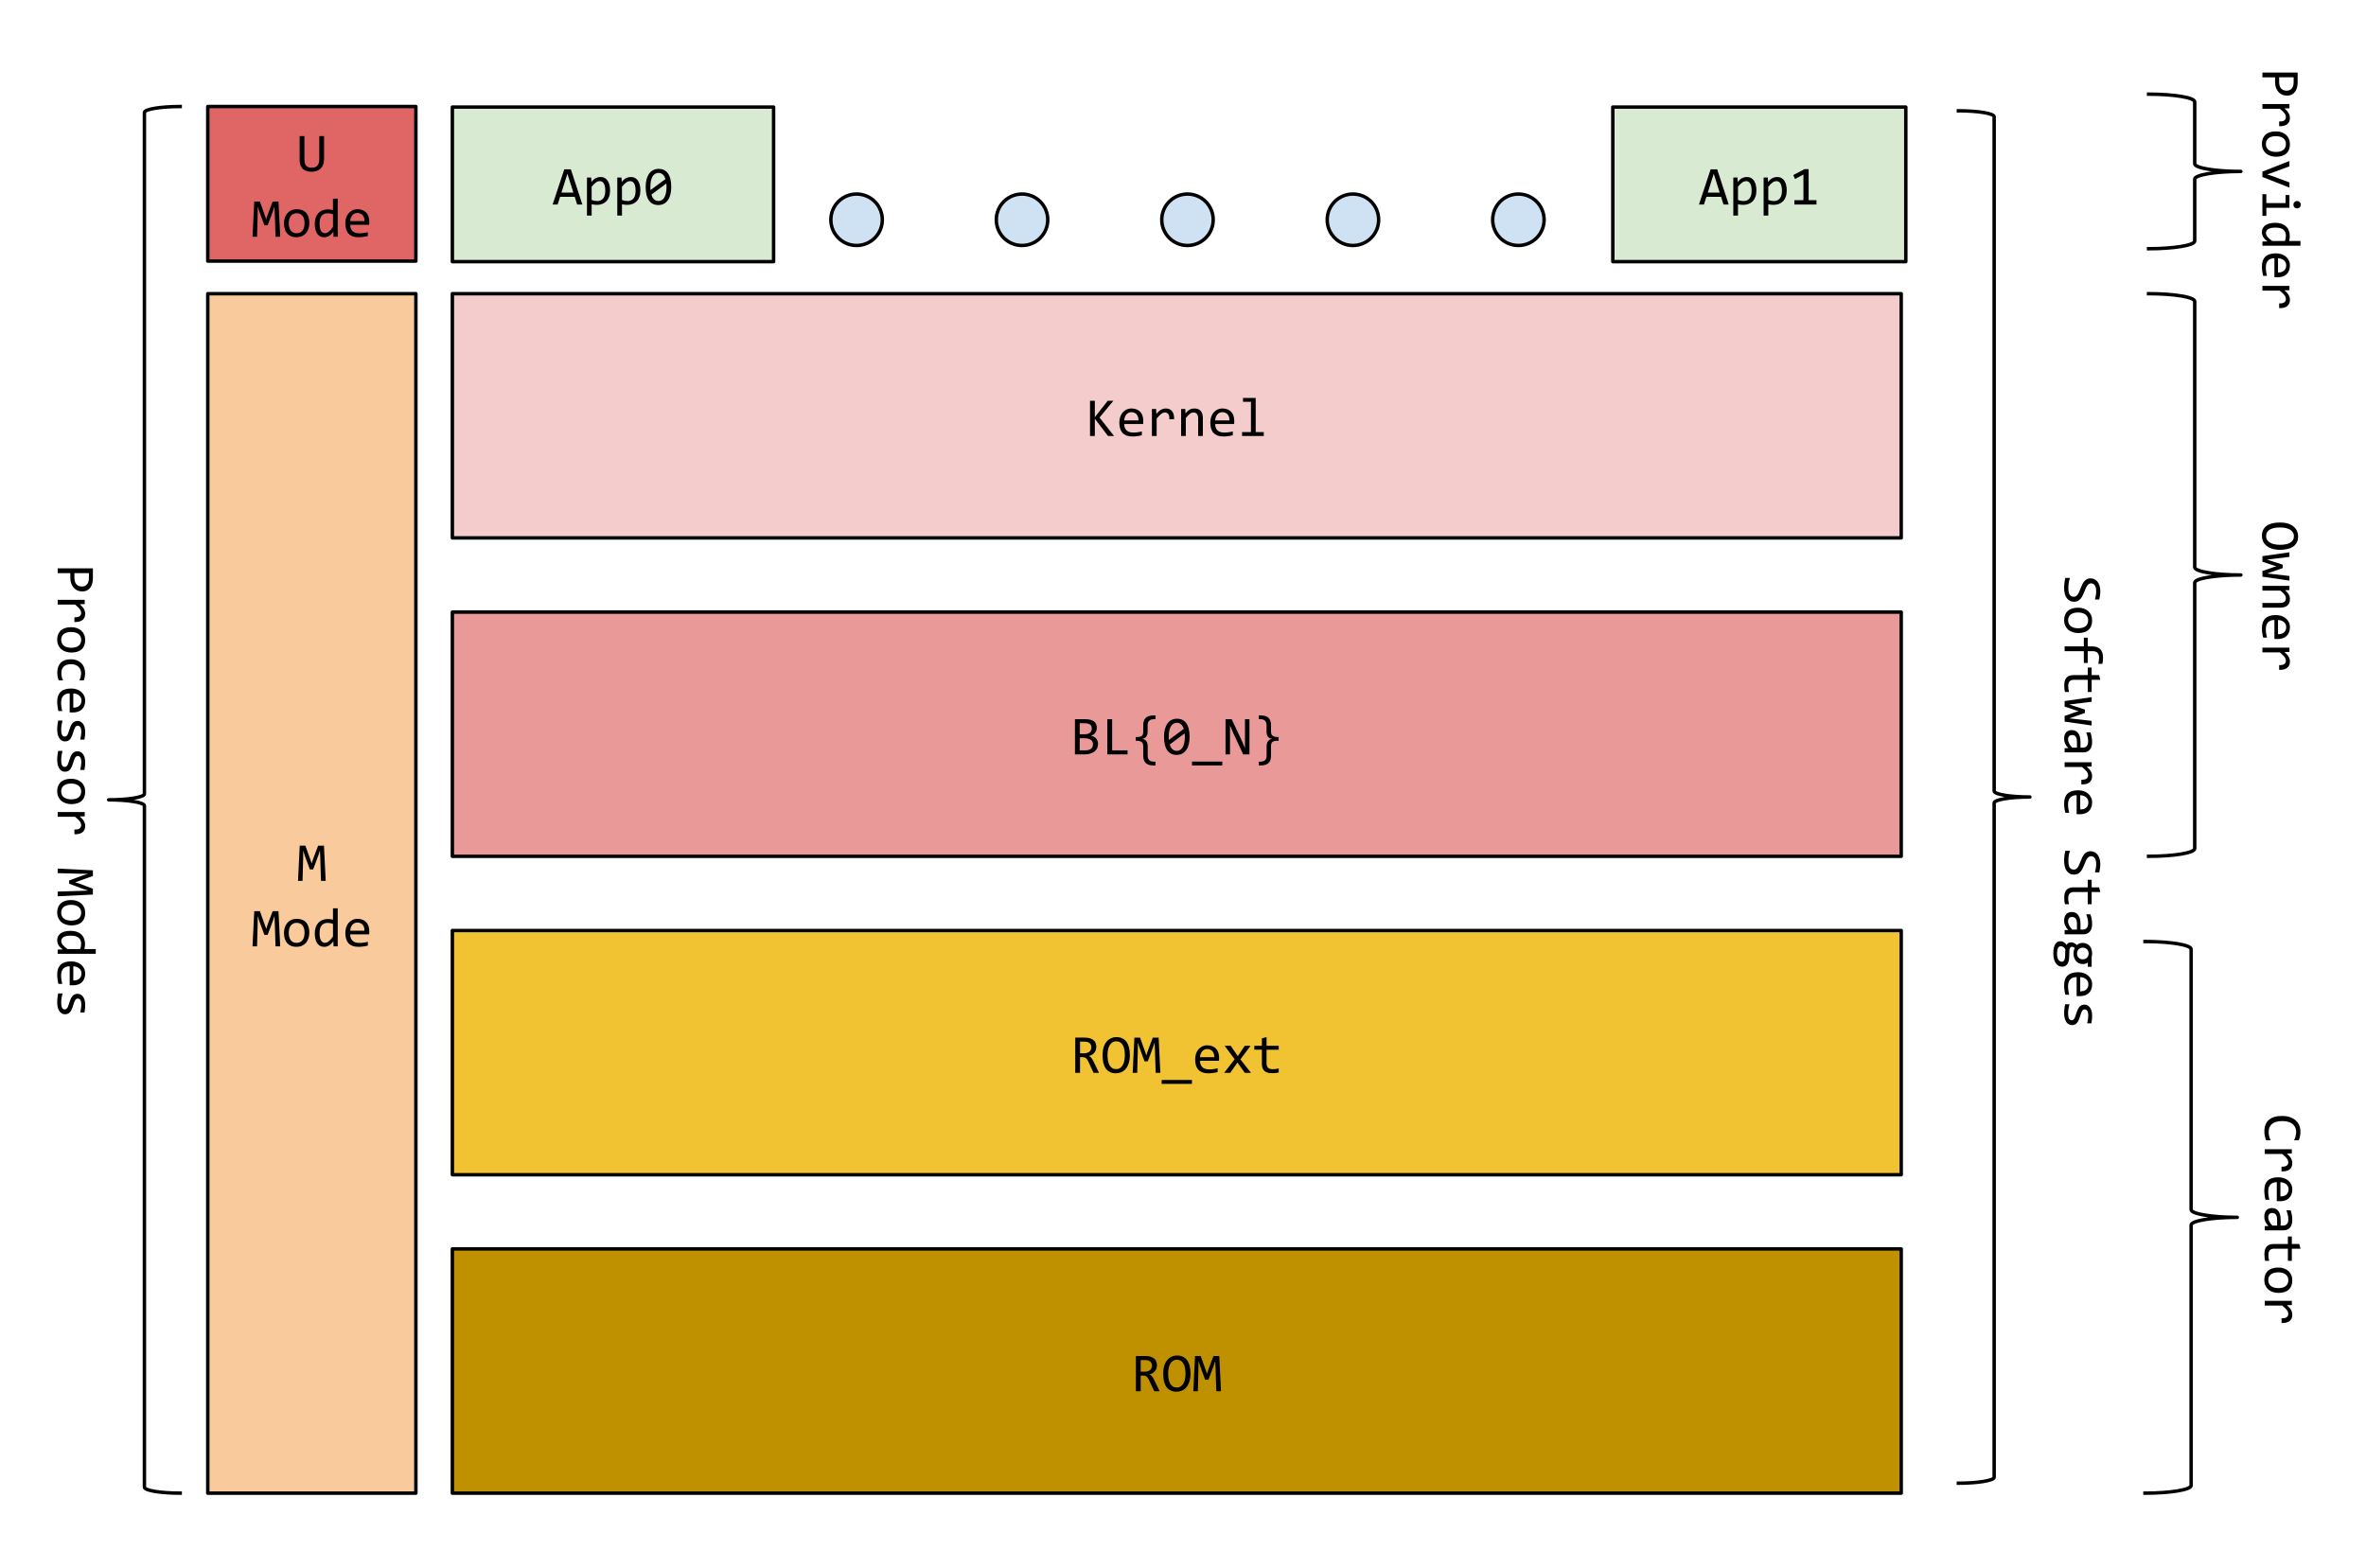 <svg xmlns="http://www.w3.org/2000/svg" xmlns:xlink="http://www.w3.org/1999/xlink" fill="none" stroke="none" stroke-linecap="square" stroke-miterlimit="10" version="1.1" viewBox="0 0 686.423 454.853"><clipPath id="p.0"><path d="m0 0l686.423 0l0 454.853l-686.423 0l0 -454.853z" clip-rule="nonzero"/></clipPath><g clip-path="url(#p.0)"><path fill="#000" fill-opacity="0" fill-rule="evenodd" d="m0 0l686.423 0l0 454.853l-686.423 0z"/><path fill="#bf9000" fill-rule="evenodd" d="m131.239 362.378l420.346 0l0 70.866l-420.346 0z"/><path fill-rule="evenodd" stroke="#000" stroke-linecap="butt" stroke-linejoin="round" stroke-width="1" d="m131.239 362.378l420.346 0l0 70.866l-420.346 0z"/><path fill="#000" fill-rule="nonzero" d="m336.436 403.671l-1.578 0l-1.516 -3.266q-0.172 -0.375 -0.359 -0.625q-0.172 -0.25 -0.391 -0.391q-0.203 -0.141 -0.453 -0.203q-0.234 -0.062 -0.547 -0.062l-0.656 0l0 4.547l-1.391 0l0 -10.219l2.734 0q0.891 0 1.531 0.203q0.641 0.188 1.047 0.547q0.422 0.344 0.609 0.844q0.188 0.5 0.188 1.094q0 0.484 -0.141 0.906q-0.141 0.422 -0.422 0.781q-0.266 0.344 -0.688 0.594q-0.406 0.25 -0.938 0.375q0.438 0.156 0.734 0.531q0.297 0.359 0.609 0.984l1.625 3.359zm-2.234 -7.406q0 -0.828 -0.516 -1.234q-0.5 -0.406 -1.438 -0.406l-1.312 0l0 3.375l1.125 0q0.5 0 0.891 -0.109q0.391 -0.109 0.672 -0.328q0.281 -0.234 0.422 -0.547q0.156 -0.328 0.156 -0.75zm11.188 2.234q0 1.375 -0.328 2.375q-0.328 1.0 -0.875 1.656q-0.547 0.641 -1.297 0.969q-0.734 0.312 -1.547 0.312q-0.984 0 -1.719 -0.359q-0.734 -0.359 -1.219 -1.031q-0.469 -0.672 -0.703 -1.625q-0.234 -0.969 -0.234 -2.188q0 -1.359 0.312 -2.359q0.328 -1.0 0.875 -1.641q0.547 -0.656 1.281 -0.969q0.734 -0.328 1.562 -0.328q0.984 0 1.703 0.359q0.734 0.359 1.219 1.031q0.484 0.672 0.719 1.641q0.25 0.953 0.25 2.156zm-1.453 0.094q0 -0.891 -0.141 -1.641q-0.125 -0.75 -0.438 -1.281q-0.297 -0.547 -0.781 -0.844q-0.484 -0.297 -1.156 -0.297q-0.656 0 -1.141 0.328q-0.469 0.312 -0.781 0.859q-0.297 0.531 -0.453 1.266q-0.141 0.734 -0.141 1.547q0 0.906 0.141 1.656q0.141 0.75 0.438 1.281q0.312 0.531 0.781 0.828q0.484 0.297 1.156 0.297q0.656 0 1.125 -0.312q0.484 -0.312 0.781 -0.859q0.312 -0.547 0.453 -1.266q0.156 -0.734 0.156 -1.562zm10.297 5.078l-1.359 0l-0.203 -6.375l-0.094 -2.438l-0.469 1.422l-1.516 4.062l-0.953 0l-1.438 -3.906l-0.484 -1.578l-0.031 2.547l-0.172 6.266l-1.312 0l0.5 -10.219l1.641 0l1.375 3.844l0.453 1.297l0.422 -1.297l1.453 -3.844l1.688 0l0.5 10.219z"/><path fill="#f1c232" fill-rule="evenodd" d="m131.239 269.99l420.346 0l0 70.866l-420.346 0z"/><path fill-rule="evenodd" stroke="#000" stroke-linecap="butt" stroke-linejoin="round" stroke-width="1" d="m131.239 269.99l420.346 0l0 70.866l-420.346 0z"/><path fill="#000" fill-rule="nonzero" d="m318.842 311.283l-1.578 0l-1.516 -3.266q-0.172 -0.375 -0.359 -0.625q-0.172 -0.25 -0.391 -0.391q-0.203 -0.141 -0.453 -0.203q-0.234 -0.062 -0.547 -0.062l-0.656 0l0 4.547l-1.391 0l0 -10.219l2.734 0q0.891 0 1.531 0.203q0.641 0.188 1.047 0.547q0.422 0.344 0.609 0.844q0.188 0.5 0.188 1.094q0 0.484 -0.141 0.906q-0.141 0.422 -0.422 0.781q-0.266 0.344 -0.688 0.594q-0.406 0.25 -0.938 0.375q0.438 0.156 0.734 0.531q0.297 0.359 0.609 0.984l1.625 3.359zm-2.234 -7.406q0 -0.828 -0.516 -1.234q-0.5 -0.406 -1.438 -0.406l-1.312 0l0 3.375l1.125 0q0.5 0 0.891 -0.109q0.391 -0.109 0.672 -0.328q0.281 -0.234 0.422 -0.547q0.156 -0.328 0.156 -0.75zm11.188 2.234q0 1.375 -0.328 2.375q-0.328 1.0 -0.875 1.656q-0.547 0.641 -1.297 0.969q-0.734 0.312 -1.547 0.312q-0.984 0 -1.719 -0.359q-0.734 -0.359 -1.219 -1.031q-0.469 -0.672 -0.703 -1.625q-0.234 -0.969 -0.234 -2.188q0 -1.359 0.312 -2.359q0.328 -1.0 0.875 -1.641q0.547 -0.656 1.281 -0.969q0.734 -0.328 1.562 -0.328q0.984 0 1.703 0.359q0.734 0.359 1.219 1.031q0.484 0.672 0.719 1.641q0.25 0.953 0.25 2.156zm-1.453 0.094q0 -0.891 -0.141 -1.641q-0.125 -0.75 -0.438 -1.281q-0.297 -0.547 -0.781 -0.844q-0.484 -0.297 -1.156 -0.297q-0.656 0 -1.141 0.328q-0.469 0.312 -0.781 0.859q-0.297 0.531 -0.453 1.266q-0.141 0.734 -0.141 1.547q0 0.906 0.141 1.656q0.141 0.75 0.438 1.281q0.312 0.531 0.781 0.828q0.484 0.297 1.156 0.297q0.656 0 1.125 -0.312q0.484 -0.312 0.781 -0.859q0.312 -0.547 0.453 -1.266q0.156 -0.734 0.156 -1.562zm10.297 5.078l-1.359 0l-0.203 -6.375l-0.094 -2.438l-0.469 1.422l-1.516 4.062l-0.953 0l-1.438 -3.906l-0.484 -1.578l-0.031 2.547l-0.172 6.266l-1.312 0l0.5 -10.219l1.641 0l1.375 3.844l0.453 1.297l0.422 -1.297l1.453 -3.844l1.688 0l0.5 10.219zm9.172 3.203l-8.797 0l0 -1.125l8.797 0l0 1.125zm7.875 -7.547q0 0.297 -0.016 0.5q0 0.188 -0.016 0.359l-5.5 0q0 1.203 0.672 1.844q0.672 0.641 1.938 0.641q0.344 0 0.688 -0.016q0.344 -0.031 0.656 -0.078q0.328 -0.047 0.609 -0.109q0.297 -0.062 0.547 -0.125l0 1.109q-0.547 0.156 -1.25 0.25q-0.703 0.109 -1.453 0.109q-1.0 0 -1.734 -0.266q-0.719 -0.281 -1.188 -0.797q-0.469 -0.531 -0.688 -1.281q-0.219 -0.75 -0.219 -1.703q0 -0.828 0.234 -1.562q0.234 -0.75 0.688 -1.297q0.469 -0.562 1.125 -0.891q0.672 -0.328 1.516 -0.328q0.812 0 1.438 0.266q0.641 0.25 1.078 0.719q0.438 0.469 0.656 1.156q0.219 0.672 0.219 1.5zm-1.406 -0.188q0.016 -0.531 -0.109 -0.953q-0.125 -0.438 -0.391 -0.75q-0.25 -0.312 -0.641 -0.484q-0.391 -0.188 -0.906 -0.188q-0.453 0 -0.828 0.172q-0.359 0.172 -0.625 0.484q-0.266 0.312 -0.438 0.75q-0.156 0.438 -0.188 0.969l4.125 0zm10.656 4.531l-1.812 0l-2.109 -3.0l-2.094 3.0l-1.766 0l3.047 -3.938l-2.906 -3.906l1.75 0l2.062 3.016l2.016 -3.016l1.688 0l-2.953 3.938l3.078 3.906zm8.047 -0.109q-0.469 0.125 -0.969 0.172q-0.484 0.047 -0.984 0.047q-1.484 0 -2.219 -0.672q-0.719 -0.672 -0.719 -2.047l0 -4.094l-2.188 0l0 -1.141l2.188 0l0 -2.156l1.359 -0.359l0 2.516l3.531 0l0 1.141l-3.531 0l0 3.984q0 0.844 0.453 1.266q0.453 0.406 1.328 0.406q0.375 0 0.812 -0.047q0.453 -0.062 0.938 -0.188l0 1.172z"/><path fill="#ea9999" fill-rule="evenodd" d="m131.239 177.601l420.346 0l0 70.866l-420.346 0z"/><path fill-rule="evenodd" stroke="#000" stroke-linecap="butt" stroke-linejoin="round" stroke-width="1" d="m131.239 177.601l420.346 0l0 70.866l-420.346 0z"/><path fill="#000" fill-rule="nonzero" d="m318.561 215.832q0 0.734 -0.281 1.312q-0.281 0.562 -0.812 0.953q-0.531 0.391 -1.281 0.594q-0.734 0.203 -1.656 0.203l-2.672 0l0 -10.219l2.922 0q3.422 0 3.422 2.484q0 0.828 -0.406 1.422q-0.391 0.594 -1.281 0.891q0.422 0.078 0.781 0.266q0.375 0.188 0.656 0.484q0.281 0.297 0.438 0.703q0.172 0.406 0.172 0.906zm-1.812 -4.484q0 -0.312 -0.094 -0.578q-0.094 -0.281 -0.328 -0.484q-0.234 -0.203 -0.641 -0.312q-0.391 -0.125 -1.0 -0.125l-1.438 0l0 3.203l1.391 0q0.484 0 0.859 -0.094q0.391 -0.109 0.672 -0.312q0.281 -0.219 0.422 -0.531q0.156 -0.328 0.156 -0.766zm0.344 4.531q0 -0.391 -0.172 -0.703q-0.156 -0.312 -0.469 -0.516q-0.312 -0.219 -0.766 -0.328q-0.453 -0.125 -1.016 -0.125l-1.422 0l0 3.516l1.469 0q1.203 0 1.781 -0.438q0.594 -0.453 0.594 -1.406zm10.031 3.016l-5.875 0l0 -10.219l1.406 0l0 9.031l4.469 0l0 1.188zm8.109 3.203l-0.578 0q-1.516 0 -2.25 -0.703q-0.734 -0.703 -0.734 -2.141l0 -2.703q0 -0.375 -0.094 -0.672q-0.078 -0.312 -0.297 -0.516q-0.203 -0.203 -0.562 -0.312q-0.359 -0.109 -0.891 -0.109l-0.344 0l0 -1.094l0.344 0q0.562 0 0.922 -0.094q0.359 -0.094 0.562 -0.281q0.203 -0.188 0.281 -0.484q0.078 -0.297 0.078 -0.703l0 -1.859q0 -0.656 0.156 -1.172q0.156 -0.531 0.516 -0.906q0.359 -0.375 0.922 -0.562q0.562 -0.203 1.391 -0.203l0.578 0l0 1.094l-0.469 0q-1.812 0 -1.812 1.75l0 1.828q0 1.906 -1.641 2.141q1.656 0.172 1.656 2.141l0 2.688q0 1.781 1.797 1.781l0.469 0l0 1.094zm9.891 -8.312q0 1.172 -0.234 2.141q-0.234 0.969 -0.719 1.656q-0.469 0.688 -1.172 1.078q-0.703 0.375 -1.656 0.375q-0.828 0 -1.5 -0.312q-0.672 -0.312 -1.156 -0.953q-0.469 -0.641 -0.734 -1.625q-0.25 -1.0 -0.25 -2.359q0 -1.172 0.234 -2.141q0.25 -0.969 0.719 -1.656q0.469 -0.688 1.172 -1.062q0.719 -0.391 1.672 -0.391q0.812 0 1.484 0.312q0.672 0.312 1.141 0.953q0.484 0.641 0.734 1.641q0.266 0.984 0.266 2.344zm-1.375 0.047q0 -0.266 -0.016 -0.516q-0.016 -0.266 -0.047 -0.516l-4.312 3.203q0.109 0.406 0.281 0.75q0.188 0.344 0.438 0.594q0.266 0.25 0.578 0.391q0.328 0.125 0.75 0.125q0.531 0 0.953 -0.25q0.438 -0.266 0.734 -0.766q0.312 -0.516 0.469 -1.266q0.172 -0.75 0.172 -1.75zm-4.672 -0.094q0 0.25 0 0.5q0.016 0.234 0.031 0.453l4.328 -3.188q-0.125 -0.406 -0.312 -0.734q-0.172 -0.328 -0.422 -0.562q-0.25 -0.234 -0.578 -0.359q-0.312 -0.141 -0.703 -0.141q-0.531 0 -0.969 0.266q-0.438 0.25 -0.75 0.766q-0.297 0.5 -0.469 1.266q-0.156 0.75 -0.156 1.734zm15.531 8.359l-8.797 0l0 -1.125l8.797 0l0 1.125zm7.875 -3.203l-1.812 0l-2.969 -6.375l-0.859 -2.047l0 5.156l0 3.266l-1.297 0l0 -10.219l1.781 0l2.844 6.031l1.016 2.344l0 -5.469l0 -2.906l1.297 0l0 10.219zm2.719 -11.312l0.578 0q1.5 0 2.234 0.703q0.734 0.703 0.734 2.141l0 1.812q0 0.375 0.078 0.688q0.094 0.297 0.312 0.5q0.219 0.203 0.578 0.312q0.359 0.109 0.891 0.109l0.344 0l0 1.094l-0.344 0q-0.562 0 -0.938 0.094q-0.359 0.094 -0.562 0.281q-0.203 0.188 -0.281 0.484q-0.078 0.297 -0.078 0.703l0 2.75q0 0.656 -0.156 1.172q-0.156 0.531 -0.516 0.906q-0.344 0.375 -0.922 0.562q-0.562 0.203 -1.375 0.203l-0.578 0l0 -1.094l0.469 0q1.797 0 1.797 -1.75l0 -2.719q0 -1.906 1.656 -2.141q-1.672 -0.172 -1.672 -2.141l0 -1.797q0 -1.781 -1.781 -1.781l-0.469 0l0 -1.094z"/><path fill="#f4cccc" fill-rule="evenodd" d="m131.239 85.213l420.346 0l0 70.866l-420.346 0z"/><path fill-rule="evenodd" stroke="#000" stroke-linecap="butt" stroke-linejoin="round" stroke-width="1" d="m131.239 85.213l420.346 0l0 70.866l-420.346 0z"/><path fill="#000" fill-rule="nonzero" d="m323.209 126.506l-1.75 0l-3.828 -5.016l0 5.016l-1.391 0l0 -10.219l1.391 0l0 4.75l3.75 -4.75l1.641 0l-4.031 4.859l4.219 5.359zm8.484 -4.344q0 0.297 -0.016 0.5q0 0.188 -0.016 0.359l-5.5 0q0 1.203 0.672 1.844q0.672 0.641 1.938 0.641q0.344 0 0.688 -0.016q0.344 -0.031 0.656 -0.078q0.328 -0.047 0.609 -0.109q0.297 -0.062 0.547 -0.125l0 1.109q-0.547 0.156 -1.25 0.25q-0.703 0.109 -1.453 0.109q-1.0 0 -1.734 -0.266q-0.719 -0.281 -1.188 -0.797q-0.469 -0.531 -0.688 -1.281q-0.219 -0.75 -0.219 -1.703q0 -0.828 0.234 -1.562q0.234 -0.75 0.688 -1.297q0.469 -0.562 1.125 -0.891q0.672 -0.328 1.516 -0.328q0.812 0 1.438 0.266q0.641 0.25 1.078 0.719q0.438 0.469 0.656 1.156q0.219 0.672 0.219 1.5zm-1.406 -0.188q0.016 -0.531 -0.109 -0.953q-0.125 -0.438 -0.391 -0.75q-0.25 -0.312 -0.641 -0.484q-0.391 -0.188 -0.906 -0.188q-0.453 0 -0.828 0.172q-0.359 0.172 -0.625 0.484q-0.266 0.312 -0.438 0.75q-0.156 0.438 -0.188 0.969l4.125 0zm3.906 -3.312l1.234 0l0.047 1.438q0.688 -0.828 1.359 -1.203q0.688 -0.375 1.375 -0.375q1.219 0 1.844 0.797q0.625 0.781 0.578 2.328l-1.375 0q0.031 -1.031 -0.297 -1.484q-0.328 -0.469 -0.953 -0.469q-0.266 0 -0.547 0.094q-0.281 0.094 -0.578 0.312q-0.281 0.219 -0.609 0.562q-0.328 0.328 -0.703 0.797l0 5.047l-1.375 0l0 -7.844zm8.469 0l1.219 0l0.047 1.266q0.344 -0.406 0.656 -0.672q0.328 -0.281 0.641 -0.438q0.312 -0.172 0.625 -0.234q0.328 -0.062 0.672 -0.062q1.203 0 1.828 0.719q0.625 0.703 0.625 2.141l0 5.125l-1.359 0l0 -5.016q0 -0.922 -0.344 -1.359q-0.344 -0.438 -1.031 -0.438q-0.25 0 -0.484 0.078q-0.234 0.062 -0.5 0.25q-0.25 0.188 -0.562 0.5q-0.297 0.312 -0.672 0.781l0 5.203l-1.359 0l0 -7.844zm15.422 3.5q0 0.297 -0.016 0.5q0 0.188 -0.016 0.359l-5.5 0q0 1.203 0.672 1.844q0.672 0.641 1.938 0.641q0.344 0 0.688 -0.016q0.344 -0.031 0.656 -0.078q0.328 -0.047 0.609 -0.109q0.297 -0.062 0.547 -0.125l0 1.109q-0.547 0.156 -1.25 0.25q-0.703 0.109 -1.453 0.109q-1.0 0 -1.734 -0.266q-0.719 -0.281 -1.188 -0.797q-0.469 -0.531 -0.688 -1.281q-0.219 -0.75 -0.219 -1.703q0 -0.828 0.234 -1.562q0.234 -0.75 0.688 -1.297q0.469 -0.562 1.125 -0.891q0.672 -0.328 1.516 -0.328q0.812 0 1.438 0.266q0.641 0.25 1.078 0.719q0.438 0.469 0.656 1.156q0.219 0.672 0.219 1.5zm-1.406 -0.188q0.016 -0.531 -0.109 -0.953q-0.125 -0.438 -0.391 -0.75q-0.25 -0.312 -0.641 -0.484q-0.391 -0.188 -0.906 -0.188q-0.453 0 -0.828 0.172q-0.359 0.172 -0.625 0.484q-0.266 0.312 -0.438 0.75q-0.156 0.438 -0.188 0.969l4.125 0zm6.25 -5.391l-2.312 0l0 -1.125l3.688 0l0 9.906l2.344 0l0 1.141l-6.297 0l0 -1.141l2.578 0l0 -8.781z"/><path fill="#d9ead3" fill-rule="evenodd" d="m131.239 31.066l93.197 0l0 44.85l-93.197 0z"/><path fill-rule="evenodd" stroke="#000" stroke-linecap="butt" stroke-linejoin="round" stroke-width="1" d="m131.239 31.066l93.197 0l0 44.85l-93.197 0z"/><path fill="#000" fill-rule="nonzero" d="m168.962 59.351l-1.516 0l-0.703 -2.234l-4.25 0l-0.719 2.234l-1.453 0l3.391 -10.219l1.906 0l3.344 10.219zm-2.625 -3.469l-1.719 -5.469l-1.734 5.469l3.453 0zm10.656 -0.594q0 1.047 -0.297 1.828q-0.281 0.781 -0.797 1.297q-0.516 0.516 -1.219 0.781q-0.703 0.25 -1.531 0.25q-0.375 0 -0.75 -0.047q-0.359 -0.031 -0.75 -0.125l0 3.281l-1.359 0l0 -11.047l1.219 0l0.078 1.312q0.594 -0.812 1.25 -1.125q0.672 -0.328 1.438 -0.328q0.672 0 1.172 0.281q0.516 0.281 0.859 0.797q0.344 0.5 0.516 1.234q0.172 0.719 0.172 1.609zm-1.391 0.062q0 -0.625 -0.094 -1.141q-0.078 -0.516 -0.281 -0.875q-0.188 -0.375 -0.5 -0.578q-0.297 -0.203 -0.719 -0.203q-0.266 0 -0.531 0.078q-0.266 0.078 -0.547 0.281q-0.281 0.188 -0.609 0.5q-0.312 0.312 -0.672 0.781l0 3.812q0.375 0.156 0.781 0.25q0.422 0.078 0.828 0.078q1.094 0 1.719 -0.734q0.625 -0.75 0.625 -2.25zm10.188 -0.062q0 1.047 -0.297 1.828q-0.281 0.781 -0.797 1.297q-0.516 0.516 -1.219 0.781q-0.703 0.25 -1.531 0.25q-0.375 0 -0.75 -0.047q-0.359 -0.031 -0.75 -0.125l0 3.281l-1.359 0l0 -11.047l1.219 0l0.078 1.312q0.594 -0.812 1.25 -1.125q0.672 -0.328 1.438 -0.328q0.672 0 1.172 0.281q0.516 0.281 0.859 0.797q0.344 0.5 0.516 1.234q0.172 0.719 0.172 1.609zm-1.391 0.062q0 -0.625 -0.094 -1.141q-0.078 -0.516 -0.281 -0.875q-0.188 -0.375 -0.5 -0.578q-0.297 -0.203 -0.719 -0.203q-0.266 0 -0.531 0.078q-0.266 0.078 -0.547 0.281q-0.281 0.188 -0.609 0.5q-0.312 0.312 -0.672 0.781l0 3.812q0.375 0.156 0.781 0.25q0.422 0.078 0.828 0.078q1.094 0 1.719 -0.734q0.625 -0.75 0.625 -2.25zm10.344 -1.109q0 1.172 -0.234 2.141q-0.234 0.969 -0.719 1.656q-0.469 0.688 -1.172 1.078q-0.703 0.375 -1.656 0.375q-0.828 0 -1.5 -0.312q-0.672 -0.312 -1.156 -0.953q-0.469 -0.641 -0.734 -1.625q-0.25 -1.0 -0.25 -2.359q0 -1.172 0.234 -2.141q0.25 -0.969 0.719 -1.656q0.469 -0.688 1.172 -1.062q0.719 -0.391 1.672 -0.391q0.812 0 1.484 0.312q0.672 0.312 1.141 0.953q0.484 0.641 0.734 1.641q0.266 0.984 0.266 2.344zm-1.375 0.047q0 -0.266 -0.016 -0.516q-0.016 -0.266 -0.047 -0.516l-4.312 3.203q0.109 0.406 0.281 0.75q0.188 0.344 0.438 0.594q0.266 0.25 0.578 0.391q0.328 0.125 0.75 0.125q0.531 0 0.953 -0.25q0.438 -0.266 0.734 -0.766q0.312 -0.516 0.469 -1.266q0.172 -0.75 0.172 -1.75zm-4.672 -0.094q0 0.25 0 0.5q0.016 0.234 0.031 0.453l4.328 -3.188q-0.125 -0.406 -0.312 -0.734q-0.172 -0.328 -0.422 -0.562q-0.25 -0.234 -0.578 -0.359q-0.312 -0.141 -0.703 -0.141q-0.531 0 -0.969 0.266q-0.438 0.25 -0.75 0.766q-0.297 0.5 -0.469 1.266q-0.156 0.75 -0.156 1.734z"/><path fill="#cfe2f3" fill-rule="evenodd" d="m241.048 63.764l0 0c0 -4.123 3.342 -7.465 7.465 -7.465l0 0c1.98 0 3.878 0.786 5.278 2.186c1.4 1.4 2.186 3.299 2.186 5.278l0 0c0 4.123 -3.342 7.465 -7.465 7.465l0 0c-4.123 0 -7.465 -3.342 -7.465 -7.465z"/><path fill-rule="evenodd" stroke="#000" stroke-linecap="butt" stroke-linejoin="round" stroke-width="1" d="m241.048 63.764l0 0c0 -4.123 3.342 -7.465 7.465 -7.465l0 0c1.98 0 3.878 0.786 5.278 2.186c1.4 1.4 2.186 3.299 2.186 5.278l0 0c0 4.123 -3.342 7.465 -7.465 7.465l0 0c-4.123 0 -7.465 -3.342 -7.465 -7.465z"/><path fill="#cfe2f3" fill-rule="evenodd" d="m289.048 63.764l0 0c0 -4.123 3.342 -7.465 7.465 -7.465l0 0c1.98 0 3.878 0.786 5.278 2.186c1.4 1.4 2.186 3.299 2.186 5.278l0 0c0 4.123 -3.342 7.465 -7.465 7.465l0 0c-4.123 0 -7.465 -3.342 -7.465 -7.465z"/><path fill-rule="evenodd" stroke="#000" stroke-linecap="butt" stroke-linejoin="round" stroke-width="1" d="m289.048 63.764l0 0c0 -4.123 3.342 -7.465 7.465 -7.465l0 0c1.98 0 3.878 0.786 5.278 2.186c1.4 1.4 2.186 3.299 2.186 5.278l0 0c0 4.123 -3.342 7.465 -7.465 7.465l0 0c-4.123 0 -7.465 -3.342 -7.465 -7.465z"/><path fill="#cfe2f3" fill-rule="evenodd" d="m337.048 63.764l0 0c0 -4.123 3.342 -7.465 7.465 -7.465l0 0c1.98 0 3.878 0.786 5.278 2.186c1.4 1.4 2.186 3.299 2.186 5.278l0 0c0 4.123 -3.342 7.465 -7.465 7.465l0 0c-4.123 0 -7.465 -3.342 -7.465 -7.465z"/><path fill-rule="evenodd" stroke="#000" stroke-linecap="butt" stroke-linejoin="round" stroke-width="1" d="m337.048 63.764l0 0c0 -4.123 3.342 -7.465 7.465 -7.465l0 0c1.98 0 3.878 0.786 5.278 2.186c1.4 1.4 2.186 3.299 2.186 5.278l0 0c0 4.123 -3.342 7.465 -7.465 7.465l0 0c-4.123 0 -7.465 -3.342 -7.465 -7.465z"/><path fill="#cfe2f3" fill-rule="evenodd" d="m385.048 63.764l0 0c0 -4.123 3.342 -7.465 7.465 -7.465l0 0c1.98 0 3.878 0.786 5.278 2.186c1.4 1.4 2.186 3.299 2.186 5.278l0 0c0 4.123 -3.342 7.465 -7.465 7.465l0 0c-4.123 0 -7.465 -3.342 -7.465 -7.465z"/><path fill-rule="evenodd" stroke="#000" stroke-linecap="butt" stroke-linejoin="round" stroke-width="1" d="m385.048 63.764l0 0c0 -4.123 3.342 -7.465 7.465 -7.465l0 0c1.98 0 3.878 0.786 5.278 2.186c1.4 1.4 2.186 3.299 2.186 5.278l0 0c0 4.123 -3.342 7.465 -7.465 7.465l0 0c-4.123 0 -7.465 -3.342 -7.465 -7.465z"/><path fill="#cfe2f3" fill-rule="evenodd" d="m433.048 63.764l0 0c0 -4.123 3.342 -7.465 7.465 -7.465l0 0c1.98 0 3.878 0.786 5.278 2.186c1.4 1.4 2.186 3.299 2.186 5.278l0 0c0 4.123 -3.342 7.465 -7.465 7.465l0 0c-4.123 0 -7.465 -3.342 -7.465 -7.465z"/><path fill-rule="evenodd" stroke="#000" stroke-linecap="butt" stroke-linejoin="round" stroke-width="1" d="m433.048 63.764l0 0c0 -4.123 3.342 -7.465 7.465 -7.465l0 0c1.98 0 3.878 0.786 5.278 2.186c1.4 1.4 2.186 3.299 2.186 5.278l0 0c0 4.123 -3.342 7.465 -7.465 7.465l0 0c-4.123 0 -7.465 -3.342 -7.465 -7.465z"/><path fill="#000" fill-opacity="0" fill-rule="evenodd" d="m568.165 32.147l0 0c5.732 0 10.378 0.774 10.378 1.73l0 195.643c0 0.955 4.646 1.73 10.378 1.73l0 0c-5.732 0 -10.378 0.774 -10.378 1.73l0 195.643c0 0.955 -4.646 1.73 -10.378 1.73z"/><path fill="#000" fill-opacity="0" fill-rule="evenodd" d="m568.165 32.147l0 0c5.732 0 10.378 0.774 10.378 1.73l0 195.643c0 0.955 4.646 1.73 10.378 1.73l0 0c-5.732 0 -10.378 0.774 -10.378 1.73l0 195.643c0 0.955 -4.646 1.73 -10.378 1.73"/><path fill-rule="evenodd" stroke="#000" stroke-linecap="butt" stroke-linejoin="round" stroke-width="1" d="m568.165 32.147l0 0c5.732 0 10.378 0.774 10.378 1.73l0 195.643c0 0.955 4.646 1.73 10.378 1.73l0 0c-5.732 0 -10.378 0.774 -10.378 1.73l0 195.643c0 0.955 -4.646 1.73 -10.378 1.73"/><path fill="#000" fill-opacity="0" fill-rule="evenodd" d="m623.344 97.524l0 270.52l-26.772 0l0 -270.52z"/><path fill="#000" fill-rule="nonzero" d="m601.75 174.604q-0.719 0 -1.266 -0.297q-0.547 -0.297 -0.922 -0.828q-0.359 -0.531 -0.547 -1.281q-0.172 -0.75 -0.172 -1.641q0 -0.406 0.031 -0.812q0.031 -0.406 0.078 -0.781q0.047 -0.359 0.109 -0.688q0.062 -0.328 0.141 -0.594l1.344 0q-0.219 0.578 -0.344 1.312q-0.125 0.734 -0.125 1.656q0 0.672 0.094 1.141q0.109 0.484 0.312 0.781q0.219 0.297 0.516 0.438q0.297 0.141 0.672 0.141q0.422 0 0.703 -0.234q0.297 -0.234 0.531 -0.609q0.234 -0.375 0.422 -0.859q0.188 -0.469 0.391 -0.969q0.203 -0.5 0.438 -0.984q0.25 -0.484 0.562 -0.859q0.328 -0.375 0.766 -0.609q0.438 -0.219 1.047 -0.219q0.516 0 1.016 0.219q0.516 0.219 0.906 0.672q0.406 0.469 0.641 1.188q0.25 0.719 0.25 1.719q0 0.266 -0.031 0.562q-0.016 0.297 -0.062 0.609q-0.047 0.312 -0.109 0.609q-0.047 0.297 -0.109 0.562l-1.25 0q0.172 -0.609 0.266 -1.219q0.094 -0.594 0.094 -1.156q0 -1.188 -0.406 -1.75q-0.391 -0.562 -1.062 -0.562q-0.422 0 -0.719 0.219q-0.297 0.234 -0.531 0.609q-0.234 0.375 -0.422 0.859q-0.188 0.484 -0.391 0.984q-0.203 0.5 -0.453 0.969q-0.234 0.484 -0.578 0.859q-0.328 0.375 -0.781 0.609q-0.438 0.234 -1.047 0.234zm1.219 9.078q-0.906 0 -1.672 -0.266q-0.766 -0.25 -1.312 -0.734q-0.531 -0.484 -0.844 -1.188q-0.297 -0.688 -0.297 -1.562q0 -0.844 0.266 -1.516q0.266 -0.672 0.766 -1.141q0.516 -0.453 1.266 -0.703q0.75 -0.25 1.719 -0.25q0.922 0 1.672 0.25q0.75 0.266 1.297 0.75q0.547 0.484 0.844 1.172q0.297 0.703 0.297 1.594q0 0.844 -0.266 1.5q-0.25 0.672 -0.766 1.141q-0.5 0.469 -1.25 0.703q-0.75 0.25 -1.719 0.25zm-0.062 -1.391q0.734 0 1.266 -0.156q0.547 -0.156 0.906 -0.453q0.375 -0.297 0.547 -0.734q0.188 -0.422 0.188 -0.938q0 -0.609 -0.234 -1.047q-0.234 -0.438 -0.641 -0.719q-0.391 -0.266 -0.922 -0.406q-0.531 -0.125 -1.109 -0.125q-0.719 0 -1.266 0.156q-0.547 0.172 -0.922 0.469q-0.359 0.297 -0.547 0.719q-0.172 0.422 -0.172 0.953q0 0.609 0.234 1.031q0.234 0.438 0.625 0.719q0.406 0.281 0.938 0.406q0.531 0.125 1.109 0.125zm5.859 10.328q0.219 -1.078 0.219 -1.844q0 -1.844 -1.922 -1.844l-1.375 0l0 3.438l-1.125 0l0 -3.438l-5.578 0l0 -1.375l5.578 0l0 -2.531l1.125 0l0 2.531l1.297 0q3.141 0 3.141 3.266q0 0.812 -0.188 1.797l-1.172 0zm-1.938 -8.219l0 0zm-7.734 16.375q-0.125 -0.469 -0.172 -0.969q-0.047 -0.484 -0.047 -0.984q0 -1.484 0.672 -2.219q0.672 -0.719 2.047 -0.719l4.094 0l0 -2.188l1.141 0l0 2.188l2.156 0l0.359 1.359l-2.516 0l0 3.531l-1.141 0l0 -3.531l-3.984 0q-0.844 0 -1.266 0.453q-0.406 0.453 -0.406 1.328q0 0.375 0.047 0.812q0.062 0.453 0.188 0.938l-1.172 0zm7.734 9.734l-7.844 -1.141l0 -1.641l3.281 -1.141l0.797 -0.219l-0.844 -0.266l-3.234 -1.078l0 -1.609l7.844 -1.125l0 1.328l-5.328 0.656l-1.188 0.141l1.047 0.328l3.516 1.141l0 0.984l-3.469 1.219l-1.047 0.359l1.109 0.109l5.359 0.609l0 1.344zm-7.844 6.578l1.062 -0.031q-0.641 -0.641 -0.922 -1.312q-0.281 -0.656 -0.281 -1.375q0 -0.672 0.172 -1.156q0.172 -0.469 0.469 -0.781q0.312 -0.312 0.719 -0.453q0.406 -0.141 0.875 -0.141q1.188 0 1.844 0.875q0.672 0.875 0.672 2.594l0 1.625l0.688 0q0.703 0 1.109 -0.453q0.422 -0.438 0.422 -1.344q0 -0.672 -0.156 -1.312q-0.141 -0.641 -0.406 -1.328l1.219 0q0.094 0.25 0.188 0.562q0.094 0.328 0.156 0.672q0.078 0.359 0.109 0.734q0.047 0.391 0.047 0.781q0 0.703 -0.156 1.266q-0.156 0.578 -0.484 0.969q-0.312 0.406 -0.797 0.609q-0.484 0.219 -1.141 0.219l-5.406 0l0 -1.219zm3.578 -0.156l0 -1.719q0 -0.516 -0.109 -0.891q-0.094 -0.359 -0.281 -0.594q-0.188 -0.234 -0.453 -0.344q-0.266 -0.109 -0.594 -0.109q-0.219 0 -0.438 0.062q-0.203 0.078 -0.359 0.234q-0.156 0.156 -0.25 0.406q-0.094 0.25 -0.094 0.609q0 0.469 0.281 1.062q0.281 0.609 0.906 1.281l1.391 0zm4.266 4.234l0 1.234l-1.438 0.047q0.828 0.688 1.203 1.359q0.375 0.688 0.375 1.375q0 1.219 -0.797 1.844q-0.781 0.625 -2.328 0.578l0 -1.375q1.031 0.031 1.484 -0.297q0.469 -0.328 0.469 -0.953q0 -0.266 -0.094 -0.547q-0.094 -0.281 -0.312 -0.578q-0.219 -0.281 -0.562 -0.609q-0.328 -0.328 -0.797 -0.703l-5.047 0l0 -1.375l7.844 0zm-3.5 15.094q-0.297 0 -0.5 -0.016q-0.188 0 -0.359 -0.016l0 -5.5q-1.203 0 -1.844 0.672q-0.641 0.672 -0.641 1.938q0 0.344 0.016 0.688q0.031 0.344 0.078 0.656q0.047 0.328 0.109 0.609q0.062 0.297 0.125 0.547l-1.109 0q-0.156 -0.547 -0.25 -1.25q-0.109 -0.703 -0.109 -1.453q0 -1.0 0.266 -1.734q0.281 -0.719 0.797 -1.188q0.531 -0.469 1.281 -0.688q0.75 -0.219 1.703 -0.219q0.828 0 1.562 0.234q0.75 0.234 1.297 0.688q0.562 0.469 0.891 1.125q0.328 0.672 0.328 1.516q0 0.812 -0.266 1.438q-0.25 0.641 -0.719 1.078q-0.469 0.438 -1.156 0.656q-0.672 0.219 -1.5 0.219zm0.188 -1.406q0.531 0.016 0.953 -0.109q0.438 -0.125 0.75 -0.391q0.312 -0.25 0.484 -0.641q0.188 -0.391 0.188 -0.906q0 -0.453 -0.172 -0.828q-0.172 -0.359 -0.484 -0.625q-0.312 -0.266 -0.75 -0.438q-0.438 -0.156 -0.969 -0.188l0 4.125zm-1.766 18.922q-0.719 0 -1.266 -0.297q-0.547 -0.297 -0.922 -0.828q-0.359 -0.531 -0.547 -1.281q-0.172 -0.75 -0.172 -1.641q0 -0.406 0.031 -0.812q0.031 -0.406 0.078 -0.781q0.047 -0.359 0.109 -0.688q0.062 -0.328 0.141 -0.594l1.344 0q-0.219 0.578 -0.344 1.312q-0.125 0.734 -0.125 1.656q0 0.672 0.094 1.141q0.109 0.484 0.312 0.781q0.219 0.297 0.516 0.438q0.297 0.141 0.672 0.141q0.422 0 0.703 -0.234q0.297 -0.234 0.531 -0.609q0.234 -0.375 0.422 -0.859q0.188 -0.469 0.391 -0.969q0.203 -0.5 0.438 -0.984q0.25 -0.484 0.562 -0.859q0.328 -0.375 0.766 -0.609q0.438 -0.219 1.047 -0.219q0.516 0 1.016 0.219q0.516 0.219 0.906 0.672q0.406 0.469 0.641 1.188q0.25 0.719 0.25 1.719q0 0.266 -0.031 0.562q-0.016 0.297 -0.062 0.609q-0.047 0.312 -0.109 0.609q-0.047 0.297 -0.109 0.562l-1.25 0q0.172 -0.609 0.266 -1.219q0.094 -0.594 0.094 -1.156q0 -1.188 -0.406 -1.75q-0.391 -0.562 -1.062 -0.562q-0.422 0 -0.719 0.219q-0.297 0.234 -0.531 0.609q-0.234 0.375 -0.422 0.859q-0.188 0.484 -0.391 0.984q-0.203 0.5 -0.453 0.969q-0.234 0.484 -0.578 0.859q-0.328 0.375 -0.781 0.609q-0.438 0.234 -1.047 0.234zm-2.656 8.578q-0.125 -0.469 -0.172 -0.969q-0.047 -0.484 -0.047 -0.984q0 -1.484 0.672 -2.219q0.672 -0.719 2.047 -0.719l4.094 0l0 -2.188l1.141 0l0 2.188l2.156 0l0.359 1.359l-2.516 0l0 3.531l-1.141 0l0 -3.531l-3.984 0q-0.844 0 -1.266 0.453q-0.406 0.453 -0.406 1.328q0 0.375 0.047 0.812q0.062 0.453 0.188 0.938l-1.172 0zm-0.109 7.516l1.062 -0.031q-0.641 -0.641 -0.922 -1.312q-0.281 -0.656 -0.281 -1.375q0 -0.672 0.172 -1.156q0.172 -0.469 0.469 -0.781q0.312 -0.312 0.719 -0.453q0.406 -0.141 0.875 -0.141q1.188 0 1.844 0.875q0.672 0.875 0.672 2.594l0 1.625l0.688 0q0.703 0 1.109 -0.453q0.422 -0.438 0.422 -1.344q0 -0.672 -0.156 -1.312q-0.141 -0.641 -0.406 -1.328l1.219 0q0.094 0.25 0.188 0.562q0.094 0.328 0.156 0.672q0.078 0.359 0.109 0.734q0.047 0.391 0.047 0.781q0 0.703 -0.156 1.266q-0.156 0.578 -0.484 0.969q-0.312 0.406 -0.797 0.609q-0.484 0.219 -1.141 0.219l-5.406 0l0 -1.219zm3.578 -0.156l0 -1.719q0 -0.516 -0.109 -0.891q-0.094 -0.359 -0.281 -0.594q-0.188 -0.234 -0.453 -0.344q-0.266 -0.109 -0.594 -0.109q-0.219 0 -0.438 0.062q-0.203 0.078 -0.359 0.234q-0.156 0.156 -0.25 0.406q-0.094 0.25 -0.094 0.609q0 0.469 0.281 1.062q0.281 0.609 0.906 1.281l1.391 0zm3.156 9.562q-0.266 0.219 -0.641 0.328q-0.359 0.125 -0.781 0.125q-0.609 0 -1.109 -0.219q-0.5 -0.219 -0.859 -0.625q-0.359 -0.406 -0.562 -0.984q-0.203 -0.562 -0.203 -1.234q0 -0.5 0.109 -0.938q0.109 -0.422 0.266 -0.672q-0.219 -0.141 -0.422 -0.25q-0.188 -0.094 -0.438 -0.094q-0.297 0 -0.5 0.281q-0.188 0.281 -0.203 0.75l-0.078 2.062q-0.016 0.594 -0.156 1.078q-0.125 0.5 -0.375 0.859q-0.25 0.359 -0.625 0.547q-0.359 0.203 -0.844 0.203q-0.531 0 -1.0 -0.234q-0.469 -0.219 -0.812 -0.688q-0.359 -0.469 -0.562 -1.203q-0.219 -0.719 -0.219 -1.719q0 -0.953 0.156 -1.625q0.141 -0.672 0.422 -1.109q0.266 -0.422 0.641 -0.625q0.359 -0.188 0.812 -0.188q0.562 0 1.0 0.266q0.438 0.266 0.828 0.828q0.094 -0.203 0.234 -0.359q0.141 -0.141 0.312 -0.234q0.172 -0.094 0.359 -0.141q0.188 -0.047 0.359 -0.047q0.516 0 0.938 0.234q0.422 0.234 0.797 0.562q0.172 -0.141 0.344 -0.266q0.172 -0.109 0.375 -0.188q0.203 -0.078 0.422 -0.125q0.234 -0.047 0.531 -0.047q0.609 0 1.109 0.219q0.516 0.234 0.875 0.625q0.359 0.406 0.547 0.969q0.203 0.578 0.203 1.266q0 0.281 -0.047 0.547q-0.031 0.266 -0.094 0.469l0 2.844l-1.109 0l0 -1.25zm-7.875 -4.719q-0.547 0 -0.797 0.578q-0.266 0.578 -0.266 1.609q0 0.641 0.125 1.078q0.109 0.453 0.312 0.719q0.188 0.266 0.438 0.375q0.234 0.125 0.5 0.125q0.469 0 0.703 -0.391q0.234 -0.391 0.266 -1.188l0.078 -2.047q-0.172 -0.266 -0.344 -0.438q-0.172 -0.156 -0.328 -0.25q-0.172 -0.094 -0.344 -0.141q-0.172 -0.031 -0.344 -0.031zm6.422 0.406q-0.375 0 -0.688 0.125q-0.312 0.125 -0.531 0.344q-0.219 0.234 -0.344 0.547q-0.109 0.312 -0.109 0.688q0 0.406 0.125 0.719q0.141 0.312 0.375 0.531q0.234 0.219 0.531 0.328q0.312 0.109 0.641 0.109q0.375 0 0.688 -0.125q0.312 -0.125 0.531 -0.359q0.219 -0.219 0.344 -0.531q0.125 -0.297 0.125 -0.672q0 -0.406 -0.141 -0.734q-0.141 -0.312 -0.375 -0.531q-0.234 -0.203 -0.547 -0.328q-0.297 -0.109 -0.625 -0.109zm-0.938 14.078q-0.297 0 -0.5 -0.016q-0.188 0 -0.359 -0.016l0 -5.5q-1.203 0 -1.844 0.672q-0.641 0.672 -0.641 1.938q0 0.344 0.016 0.688q0.031 0.344 0.078 0.656q0.047 0.328 0.109 0.609q0.062 0.297 0.125 0.547l-1.109 0q-0.156 -0.547 -0.25 -1.25q-0.109 -0.703 -0.109 -1.453q0 -1.0 0.266 -1.734q0.281 -0.719 0.797 -1.188q0.531 -0.469 1.281 -0.688q0.75 -0.219 1.703 -0.219q0.828 0 1.562 0.234q0.75 0.234 1.297 0.688q0.562 0.469 0.891 1.125q0.328 0.672 0.328 1.516q0 0.812 -0.266 1.438q-0.25 0.641 -0.719 1.078q-0.469 0.438 -1.156 0.656q-0.672 0.219 -1.5 0.219zm0.188 -1.406q0.531 0.016 0.953 -0.109q0.438 -0.125 0.75 -0.391q0.312 -0.25 0.484 -0.641q0.188 -0.391 0.188 -0.906q0 -0.453 -0.172 -0.828q-0.172 -0.359 -0.484 -0.625q-0.312 -0.266 -0.75 -0.438q-0.438 -0.156 -0.969 -0.188l0 4.125zm-2.391 9.797q-0.406 0 -0.734 -0.141q-0.328 -0.141 -0.594 -0.391q-0.25 -0.234 -0.438 -0.562q-0.172 -0.312 -0.297 -0.688q-0.109 -0.359 -0.156 -0.75q-0.062 -0.375 -0.062 -0.734q0 -0.797 0.078 -1.469q0.062 -0.672 0.219 -1.312l1.25 0q-0.188 0.688 -0.297 1.359q-0.094 0.688 -0.094 1.359q0 0.984 0.266 1.453q0.266 0.469 0.75 0.469q0.219 0 0.375 -0.078q0.172 -0.078 0.328 -0.281q0.156 -0.188 0.312 -0.594q0.172 -0.406 0.375 -1.125q0.156 -0.531 0.359 -0.984q0.203 -0.438 0.469 -0.766q0.281 -0.328 0.641 -0.516q0.375 -0.188 0.875 -0.188q0.328 0 0.719 0.141q0.391 0.156 0.719 0.516q0.344 0.375 0.562 1.0q0.219 0.625 0.219 1.562q0 0.469 -0.047 1.031q-0.047 0.562 -0.172 1.172l-1.219 0q0.156 -0.641 0.234 -1.219q0.078 -0.578 0.078 -1.0q0 -0.5 -0.078 -0.859q-0.078 -0.344 -0.219 -0.562q-0.141 -0.203 -0.328 -0.297q-0.172 -0.094 -0.391 -0.094q-0.203 0 -0.375 0.078q-0.172 0.078 -0.344 0.297q-0.156 0.234 -0.312 0.625q-0.156 0.406 -0.344 1.047q-0.203 0.688 -0.438 1.156q-0.219 0.484 -0.5 0.781q-0.266 0.297 -0.609 0.422q-0.344 0.141 -0.781 0.141z"/><path fill="#000" fill-opacity="0" fill-rule="evenodd" d="m622.302 273.184l0 0c7.393 0 13.386 0.999 13.386 2.231l0 75.57c0 1.232 5.993 2.231 13.386 2.231l0 0c-7.393 0 -13.386 0.999 -13.386 2.231l0 75.57c0 1.232 -5.993 2.231 -13.386 2.231z"/><path fill="#000" fill-opacity="0" fill-rule="evenodd" d="m622.302 273.184l0 0c7.393 0 13.386 0.999 13.386 2.231l0 75.57c0 1.232 5.993 2.231 13.386 2.231l0 0c-7.393 0 -13.386 0.999 -13.386 2.231l0 75.57c0 1.232 -5.993 2.231 -13.386 2.231"/><path fill-rule="evenodd" stroke="#000" stroke-linecap="butt" stroke-linejoin="round" stroke-width="1" d="m622.302 273.184l0 0c7.393 0 13.386 0.999 13.386 2.231l0 75.57c0 1.232 5.993 2.231 13.386 2.231l0 0c-7.393 0 -13.386 0.999 -13.386 2.231l0 75.57c0 1.232 -5.993 2.231 -13.386 2.231"/><path fill="#000" fill-opacity="0" fill-rule="evenodd" d="m623.344 85.212l0 0c7.393 0 13.386 0.999 13.386 2.231l0 77.16c0 1.232 5.993 2.231 13.386 2.231l0 0c-7.393 0 -13.386 0.999 -13.386 2.231l0 77.16c0 1.232 -5.993 2.231 -13.386 2.231z"/><path fill="#000" fill-opacity="0" fill-rule="evenodd" d="m623.344 85.212l0 0c7.393 0 13.386 0.999 13.386 2.231l0 77.16c0 1.232 5.993 2.231 13.386 2.231l0 0c-7.393 0 -13.386 0.999 -13.386 2.231l0 77.16c0 1.232 -5.993 2.231 -13.386 2.231"/><path fill-rule="evenodd" stroke="#000" stroke-linecap="butt" stroke-linejoin="round" stroke-width="1" d="m623.344 85.212l0 0c7.393 0 13.386 0.999 13.386 2.231l0 77.16c0 1.232 5.993 2.231 13.386 2.231l0 0c-7.393 0 -13.386 0.999 -13.386 2.231l0 77.16c0 1.232 -5.993 2.231 -13.386 2.231"/><path fill="#000" fill-opacity="0" fill-rule="evenodd" d="m681.419 279.819l0 148.094l-26.772 0l0 -148.094z"/><path fill="#000" fill-rule="nonzero" d="m657.449 330.858q-0.516 -1.234 -0.516 -2.578q0 -2.156 1.297 -3.328q1.297 -1.156 3.828 -1.156q1.219 0 2.203 0.312q1.0 0.328 1.688 0.922q0.703 0.594 1.078 1.438q0.375 0.844 0.375 1.891q0 0.719 -0.125 1.328q-0.125 0.609 -0.375 1.172l-1.359 0q0.297 -0.562 0.453 -1.156q0.172 -0.594 0.172 -1.297q0 -0.719 -0.281 -1.297q-0.266 -0.578 -0.781 -0.984q-0.5 -0.406 -1.25 -0.625q-0.734 -0.219 -1.672 -0.219q-1.984 0 -3.0 0.797q-1.0 0.812 -1.0 2.359q0 0.656 0.141 1.25q0.156 0.609 0.438 1.172l-1.312 0zm7.453 2.594l0 1.234l-1.438 0.047q0.828 0.688 1.203 1.359q0.375 0.688 0.375 1.375q0 1.219 -0.797 1.844q-0.781 0.625 -2.328 0.578l0 -1.375q1.031 0.031 1.484 -0.297q0.469 -0.328 0.469 -0.953q0 -0.266 -0.094 -0.547q-0.094 -0.281 -0.312 -0.578q-0.219 -0.281 -0.562 -0.609q-0.328 -0.328 -0.797 -0.703l-5.047 0l0 -1.375l7.844 0zm-3.5 15.094q-0.297 0 -0.5 -0.016q-0.188 0 -0.359 -0.016l0 -5.5q-1.203 0 -1.844 0.672q-0.641 0.672 -0.641 1.938q0 0.344 0.016 0.688q0.031 0.344 0.078 0.656q0.047 0.328 0.109 0.609q0.062 0.297 0.125 0.547l-1.109 0q-0.156 -0.547 -0.25 -1.25q-0.109 -0.703 -0.109 -1.453q0 -1.0 0.266 -1.734q0.281 -0.719 0.797 -1.188q0.531 -0.469 1.281 -0.688q0.75 -0.219 1.703 -0.219q0.828 0 1.562 0.234q0.75 0.234 1.297 0.688q0.562 0.469 0.891 1.125q0.328 0.672 0.328 1.516q0 0.812 -0.266 1.438q-0.25 0.641 -0.719 1.078q-0.469 0.438 -1.156 0.656q-0.672 0.219 -1.5 0.219zm0.188 -1.406q0.531 0.016 0.953 -0.109q0.438 -0.125 0.75 -0.391q0.312 -0.25 0.484 -0.641q0.188 -0.391 0.188 -0.906q0 -0.453 -0.172 -0.828q-0.172 -0.359 -0.484 -0.625q-0.312 -0.266 -0.75 -0.438q-0.438 -0.156 -0.969 -0.188l0 4.125zm-4.531 8.625l1.062 -0.031q-0.641 -0.641 -0.922 -1.312q-0.281 -0.656 -0.281 -1.375q0 -0.672 0.172 -1.156q0.172 -0.469 0.469 -0.781q0.312 -0.312 0.719 -0.453q0.406 -0.141 0.875 -0.141q1.188 0 1.844 0.875q0.672 0.875 0.672 2.594l0 1.625l0.688 0q0.703 0 1.109 -0.453q0.422 -0.438 0.422 -1.344q0 -0.672 -0.156 -1.312q-0.141 -0.641 -0.406 -1.328l1.219 0q0.094 0.25 0.188 0.562q0.094 0.328 0.156 0.672q0.078 0.359 0.109 0.734q0.047 0.391 0.047 0.781q0 0.703 -0.156 1.266q-0.156 0.578 -0.484 0.969q-0.312 0.406 -0.797 0.609q-0.484 0.219 -1.141 0.219l-5.406 0l0 -1.219zm3.578 -0.156l0 -1.719q0 -0.516 -0.109 -0.891q-0.094 -0.359 -0.281 -0.594q-0.188 -0.234 -0.453 -0.344q-0.266 -0.109 -0.594 -0.109q-0.219 0 -0.438 0.062q-0.203 0.078 -0.359 0.234q-0.156 0.156 -0.25 0.406q-0.094 0.25 -0.094 0.609q0 0.469 0.281 1.062q0.281 0.609 0.906 1.281l1.391 0zm-3.469 10.234q-0.125 -0.469 -0.172 -0.969q-0.047 -0.484 -0.047 -0.984q0 -1.484 0.672 -2.219q0.672 -0.719 2.047 -0.719l4.094 0l0 -2.188l1.141 0l0 2.188l2.156 0l0.359 1.359l-2.516 0l0 3.531l-1.141 0l0 -3.531l-3.984 0q-0.844 0 -1.266 0.453q-0.406 0.453 -0.406 1.328q0 0.375 0.047 0.812q0.062 0.453 0.188 0.938l-1.172 0zm3.875 9.297q-0.906 0 -1.672 -0.266q-0.766 -0.25 -1.312 -0.734q-0.531 -0.484 -0.844 -1.188q-0.297 -0.688 -0.297 -1.562q0 -0.844 0.266 -1.516q0.266 -0.672 0.766 -1.141q0.516 -0.453 1.266 -0.703q0.75 -0.25 1.719 -0.25q0.922 0 1.672 0.25q0.75 0.266 1.297 0.75q0.547 0.484 0.844 1.172q0.297 0.703 0.297 1.594q0 0.844 -0.266 1.5q-0.25 0.672 -0.766 1.141q-0.5 0.469 -1.25 0.703q-0.75 0.25 -1.719 0.25zm-0.062 -1.391q0.734 0 1.266 -0.156q0.547 -0.156 0.906 -0.453q0.375 -0.297 0.547 -0.734q0.188 -0.422 0.188 -0.938q0 -0.609 -0.234 -1.047q-0.234 -0.438 -0.641 -0.719q-0.391 -0.266 -0.922 -0.406q-0.531 -0.125 -1.109 -0.125q-0.719 0 -1.266 0.156q-0.547 0.172 -0.922 0.469q-0.359 0.297 -0.547 0.719q-0.172 0.422 -0.172 0.953q0 0.609 0.234 1.031q0.234 0.438 0.625 0.719q0.406 0.281 0.938 0.406q0.531 0.125 1.109 0.125zm3.922 3.688l0 1.234l-1.438 0.047q0.828 0.688 1.203 1.359q0.375 0.688 0.375 1.375q0 1.219 -0.797 1.844q-0.781 0.625 -2.328 0.578l0 -1.375q1.031 0.031 1.484 -0.297q0.469 -0.328 0.469 -0.953q0 -0.266 -0.094 -0.547q-0.094 -0.281 -0.312 -0.578q-0.219 -0.281 -0.562 -0.609q-0.328 -0.328 -0.797 -0.703l-5.047 0l0 -1.375l7.844 0z"/><path fill="#000" fill-opacity="0" fill-rule="evenodd" d="m680.727 99.1l0 148.094l-26.772 0l0 -148.094z"/><path fill="#000" fill-rule="nonzero" d="m661.539 159.53q-1.375 0 -2.375 -0.328q-1.0 -0.328 -1.656 -0.875q-0.641 -0.547 -0.969 -1.297q-0.312 -0.734 -0.312 -1.547q0 -0.984 0.359 -1.719q0.359 -0.734 1.031 -1.219q0.672 -0.469 1.625 -0.703q0.969 -0.234 2.188 -0.234q1.359 0 2.359 0.312q1.0 0.328 1.641 0.875q0.656 0.547 0.969 1.281q0.328 0.734 0.328 1.562q0 0.984 -0.359 1.703q-0.359 0.734 -1.031 1.219q-0.672 0.484 -1.641 0.719q-0.953 0.25 -2.156 0.25zm-0.094 -1.453q0.891 0 1.641 -0.141q0.75 -0.125 1.281 -0.438q0.547 -0.297 0.844 -0.781q0.297 -0.484 0.297 -1.156q0 -0.656 -0.328 -1.141q-0.312 -0.469 -0.859 -0.781q-0.531 -0.297 -1.266 -0.453q-0.734 -0.141 -1.547 -0.141q-0.906 0 -1.656 0.141q-0.75 0.141 -1.281 0.438q-0.531 0.312 -0.828 0.781q-0.297 0.484 -0.297 1.156q0 0.656 0.312 1.125q0.312 0.484 0.859 0.781q0.547 0.312 1.266 0.453q0.734 0.156 1.562 0.156zm2.766 10.391l-7.844 -1.141l0 -1.641l3.281 -1.141l0.797 -0.219l-0.844 -0.266l-3.234 -1.078l0 -1.609l7.844 -1.125l0 1.328l-5.328 0.656l-1.188 0.141l1.047 0.328l3.516 1.141l0 0.984l-3.469 1.219l-1.047 0.359l1.109 0.109l5.359 0.609l0 1.344zm0 1.531l0 1.219l-1.266 0.047q0.406 0.344 0.672 0.656q0.281 0.328 0.438 0.641q0.172 0.312 0.234 0.625q0.062 0.328 0.062 0.672q0 1.203 -0.719 1.828q-0.703 0.625 -2.141 0.625l-5.125 0l0 -1.359l5.016 0q0.922 0 1.359 -0.344q0.438 -0.344 0.438 -1.031q0 -0.25 -0.078 -0.484q-0.062 -0.234 -0.25 -0.5q-0.188 -0.25 -0.5 -0.562q-0.312 -0.297 -0.781 -0.672l-5.203 0l0 -1.359l7.844 0zm-3.5 15.422q-0.297 0 -0.5 -0.016q-0.188 0 -0.359 -0.016l0 -5.5q-1.203 0 -1.844 0.672q-0.641 0.672 -0.641 1.938q0 0.344 0.016 0.688q0.031 0.344 0.078 0.656q0.047 0.328 0.109 0.609q0.062 0.297 0.125 0.547l-1.109 0q-0.156 -0.547 -0.25 -1.25q-0.109 -0.703 -0.109 -1.453q0 -1.0 0.266 -1.734q0.281 -0.719 0.797 -1.188q0.531 -0.469 1.281 -0.688q0.75 -0.219 1.703 -0.219q0.828 0 1.562 0.234q0.75 0.234 1.297 0.688q0.562 0.469 0.891 1.125q0.328 0.672 0.328 1.516q0 0.812 -0.266 1.438q-0.25 0.641 -0.719 1.078q-0.469 0.438 -1.156 0.656q-0.672 0.219 -1.5 0.219zm0.188 -1.406q0.531 0.016 0.953 -0.109q0.438 -0.125 0.75 -0.391q0.312 -0.25 0.484 -0.641q0.188 -0.391 0.188 -0.906q0 -0.453 -0.172 -0.828q-0.172 -0.359 -0.484 -0.625q-0.312 -0.266 -0.75 -0.438q-0.438 -0.156 -0.969 -0.188l0 4.125zm3.312 3.906l0 1.234l-1.438 0.047q0.828 0.688 1.203 1.359q0.375 0.688 0.375 1.375q0 1.219 -0.797 1.844q-0.781 0.625 -2.328 0.578l0 -1.375q1.031 0.031 1.484 -0.297q0.469 -0.328 0.469 -0.953q0 -0.266 -0.094 -0.547q-0.094 -0.281 -0.312 -0.578q-0.219 -0.281 -0.562 -0.609q-0.328 -0.328 -0.797 -0.703l-5.047 0l0 -1.375l7.844 0z"/><path fill="#d9ead3" fill-rule="evenodd" d="m467.908 31.066l85.008 0l0 44.85l-85.008 0z"/><path fill-rule="evenodd" stroke="#000" stroke-linecap="butt" stroke-linejoin="round" stroke-width="1" d="m467.908 31.066l85.008 0l0 44.85l-85.008 0z"/><path fill="#000" fill-rule="nonzero" d="m501.537 59.351l-1.516 0l-0.703 -2.234l-4.25 0l-0.719 2.234l-1.453 0l3.391 -10.219l1.906 0l3.344 10.219zm-2.625 -3.469l-1.719 -5.469l-1.734 5.469l3.453 0zm10.656 -0.594q0 1.047 -0.297 1.828q-0.281 0.781 -0.797 1.297q-0.516 0.516 -1.219 0.781q-0.703 0.25 -1.531 0.25q-0.375 0 -0.75 -0.047q-0.359 -0.031 -0.75 -0.125l0 3.281l-1.359 0l0 -11.047l1.219 0l0.078 1.312q0.594 -0.812 1.25 -1.125q0.672 -0.328 1.438 -0.328q0.672 0 1.172 0.281q0.516 0.281 0.859 0.797q0.344 0.5 0.516 1.234q0.172 0.719 0.172 1.609zm-1.391 0.062q0 -0.625 -0.094 -1.141q-0.078 -0.516 -0.281 -0.875q-0.188 -0.375 -0.5 -0.578q-0.297 -0.203 -0.719 -0.203q-0.266 0 -0.531 0.078q-0.266 0.078 -0.547 0.281q-0.281 0.188 -0.609 0.5q-0.312 0.312 -0.672 0.781l0 3.812q0.375 0.156 0.781 0.25q0.422 0.078 0.828 0.078q1.094 0 1.719 -0.734q0.625 -0.75 0.625 -2.25zm10.187 -0.062q0 1.047 -0.297 1.828q-0.281 0.781 -0.797 1.297q-0.516 0.516 -1.219 0.781q-0.703 0.25 -1.531 0.25q-0.375 0 -0.75 -0.047q-0.359 -0.031 -0.75 -0.125l0 3.281l-1.359 0l0 -11.047l1.219 0l0.078 1.312q0.594 -0.812 1.25 -1.125q0.672 -0.328 1.438 -0.328q0.672 0 1.172 0.281q0.516 0.281 0.859 0.797q0.344 0.5 0.516 1.234q0.172 0.719 0.172 1.609zm-1.391 0.062q0 -0.625 -0.094 -1.141q-0.078 -0.516 -0.281 -0.875q-0.188 -0.375 -0.5 -0.578q-0.297 -0.203 -0.719 -0.203q-0.266 0 -0.531 0.078q-0.266 0.078 -0.547 0.281q-0.281 0.188 -0.609 0.5q-0.312 0.312 -0.672 0.781l0 3.812q0.375 0.156 0.781 0.25q0.422 0.078 0.828 0.078q1.094 0 1.719 -0.734q0.625 -0.75 0.625 -2.25zm10.031 4.0l-6.422 0l0 -1.266l2.625 0l0 -7.453l-2.438 1.328l-0.5 -1.156l3.25 -1.719l1.203 0l0 9.0l2.281 0l0 1.266z"/><path fill="#000" fill-opacity="0" fill-rule="evenodd" d="m623.344 27.32l0 0c7.393 0 13.386 0.999 13.386 2.231l0 17.963c0 1.232 5.993 2.231 13.386 2.231l0 0c-7.393 0 -13.386 0.999 -13.386 2.231l0 17.963c0 1.232 -5.993 2.231 -13.386 2.231z"/><path fill="#000" fill-opacity="0" fill-rule="evenodd" d="m623.344 27.32l0 0c7.393 0 13.386 0.999 13.386 2.231l0 17.963c0 1.232 5.993 2.231 13.386 2.231l0 0c-7.393 0 -13.386 0.999 -13.386 2.231l0 17.963c0 1.232 -5.993 2.231 -13.386 2.231"/><path fill-rule="evenodd" stroke="#000" stroke-linecap="butt" stroke-linejoin="round" stroke-width="1" d="m623.344 27.32l0 0c7.393 0 13.386 0.999 13.386 2.231l0 17.963c0 1.232 5.993 2.231 13.386 2.231l0 0c-7.393 0 -13.386 0.999 -13.386 2.231l0 17.963c0 1.232 -5.993 2.231 -13.386 2.231"/><path fill="#000" fill-opacity="0" fill-rule="evenodd" d="m680.727 -1.037l0 112.063l-26.772 0l0 -112.063z"/><path fill="#000" fill-rule="nonzero" d="m663.461 27.745q-0.625 0 -1.25 -0.234q-0.609 -0.234 -1.094 -0.734q-0.484 -0.484 -0.781 -1.25q-0.297 -0.766 -0.297 -1.828l0 -1.266l-3.672 0l0 -1.391l10.219 0l0 2.875q0 0.766 -0.172 1.453q-0.172 0.703 -0.547 1.219q-0.375 0.531 -0.969 0.844q-0.594 0.312 -1.438 0.312zm-0.062 -1.438q0.984 0 1.5 -0.656q0.531 -0.641 0.531 -1.797l0 -1.422l-4.203 0l0 1.297q0 1.234 0.531 1.906q0.547 0.672 1.641 0.672zm0.812 3.875l0 1.234l-1.438 0.047q0.828 0.688 1.203 1.359q0.375 0.688 0.375 1.375q0 1.219 -0.797 1.844q-0.781 0.625 -2.328 0.578l0 -1.375q1.031 0.031 1.484 -0.297q0.469 -0.328 0.469 -0.953q0 -0.266 -0.094 -0.547q-0.094 -0.281 -0.312 -0.578q-0.219 -0.281 -0.562 -0.609q-0.328 -0.328 -0.797 -0.703l-5.047 0l0 -1.375l7.844 0zm-3.859 15.297q-0.906 0 -1.672 -0.266q-0.766 -0.25 -1.312 -0.734q-0.531 -0.484 -0.844 -1.188q-0.297 -0.688 -0.297 -1.562q0 -0.844 0.266 -1.516q0.266 -0.672 0.766 -1.141q0.516 -0.453 1.266 -0.703q0.75 -0.25 1.719 -0.25q0.922 0 1.672 0.25q0.75 0.266 1.297 0.75q0.547 0.484 0.844 1.172q0.297 0.703 0.297 1.594q0 0.844 -0.266 1.5q-0.25 0.672 -0.766 1.141q-0.5 0.469 -1.25 0.703q-0.75 0.25 -1.719 0.25zm-0.062 -1.391q0.734 0 1.266 -0.156q0.547 -0.156 0.906 -0.453q0.375 -0.297 0.547 -0.734q0.188 -0.422 0.188 -0.938q0 -0.609 -0.234 -1.047q-0.234 -0.438 -0.641 -0.719q-0.391 -0.266 -0.922 -0.406q-0.531 -0.125 -1.109 -0.125q-0.719 0 -1.266 0.156q-0.547 0.172 -0.922 0.469q-0.359 0.297 -0.547 0.719q-0.172 0.422 -0.172 0.953q0 0.609 0.234 1.031q0.234 0.438 0.625 0.719q0.406 0.281 0.938 0.406q0.531 0.125 1.109 0.125zm3.922 2.625l0 1.547l-5.188 1.922l-1.266 0.422l1.297 0.422l5.156 1.906l0 1.5l-7.844 -3.078l0 -1.562l7.844 -3.078zm-1.125 12.203l0 -2.312l1.125 0l0 3.688l-6.703 0l0 2.344l-1.141 0l0 -6.297l1.141 0l0 2.578l5.578 0zm4.422 0.484q0 0.219 -0.094 0.406q-0.078 0.203 -0.234 0.344q-0.141 0.156 -0.328 0.234q-0.188 0.078 -0.422 0.078q-0.219 0 -0.422 -0.078q-0.188 -0.078 -0.344 -0.234q-0.141 -0.141 -0.219 -0.344q-0.078 -0.188 -0.078 -0.406q0 -0.234 0.078 -0.438q0.078 -0.188 0.219 -0.328q0.156 -0.141 0.344 -0.234q0.203 -0.078 0.422 -0.078q0.234 0 0.422 0.078q0.188 0.094 0.328 0.234q0.156 0.141 0.234 0.328q0.094 0.203 0.094 0.438zm-7.375 5.25q1.0 0 1.766 0.266q0.781 0.281 1.312 0.781q0.547 0.5 0.812 1.203q0.281 0.719 0.281 1.578q0 0.375 -0.047 0.734q-0.047 0.375 -0.141 0.719l3.297 0l0 1.375l-11.047 0l0 -1.219l1.484 -0.047q-0.828 -0.578 -1.234 -1.25q-0.391 -0.656 -0.391 -1.422q0 -0.672 0.281 -1.188q0.281 -0.516 0.797 -0.859q0.516 -0.328 1.234 -0.5q0.719 -0.172 1.594 -0.172zm0.078 1.391q-1.422 0 -2.125 0.406q-0.688 0.422 -0.688 1.188q0 0.516 0.453 1.094q0.469 0.578 1.375 1.203l3.641 0q0.156 -0.328 0.234 -0.734q0.078 -0.406 0.078 -0.812q0 -1.109 -0.719 -1.734q-0.719 -0.609 -2.25 -0.609zm0.5 14.422q-0.297 0 -0.5 -0.016q-0.188 0 -0.359 -0.016l0 -5.5q-1.203 0 -1.844 0.672q-0.641 0.672 -0.641 1.938q0 0.344 0.016 0.688q0.031 0.344 0.078 0.656q0.047 0.328 0.109 0.609q0.062 0.297 0.125 0.547l-1.109 0q-0.156 -0.547 -0.25 -1.25q-0.109 -0.703 -0.109 -1.453q0 -1.0 0.266 -1.734q0.281 -0.719 0.797 -1.188q0.531 -0.469 1.281 -0.688q0.75 -0.219 1.703 -0.219q0.828 0 1.562 0.234q0.75 0.234 1.297 0.688q0.562 0.469 0.891 1.125q0.328 0.672 0.328 1.516q0 0.812 -0.266 1.438q-0.25 0.641 -0.719 1.078q-0.469 0.438 -1.156 0.656q-0.672 0.219 -1.5 0.219zm0.188 -1.406q0.531 0.016 0.953 -0.109q0.438 -0.125 0.75 -0.391q0.312 -0.25 0.484 -0.641q0.188 -0.391 0.188 -0.906q0 -0.453 -0.172 -0.828q-0.172 -0.359 -0.484 -0.625q-0.312 -0.266 -0.75 -0.438q-0.438 -0.156 -0.969 -0.188l0 4.125zm3.312 3.906l0 1.234l-1.438 0.047q0.828 0.688 1.203 1.359q0.375 0.688 0.375 1.375q0 1.219 -0.797 1.844q-0.781 0.625 -2.328 0.578l0 -1.375q1.031 0.031 1.484 -0.297q0.469 -0.328 0.469 -0.953q0 -0.266 -0.094 -0.547q-0.094 -0.281 -0.312 -0.578q-0.219 -0.281 -0.562 -0.609q-0.328 -0.328 -0.797 -0.703l-5.047 0l0 -1.375l7.844 0z"/><path fill="#e06666" fill-rule="evenodd" d="m60.276 30.911l60.378 0l0 44.85l-60.378 0z"/><path fill-rule="evenodd" stroke="#000" stroke-linecap="butt" stroke-linejoin="round" stroke-width="1" d="m60.276 30.911l60.378 0l0 44.85l-60.378 0z"/><path fill="#000" fill-rule="nonzero" d="m94.019 46.133q0 0.844 -0.234 1.531q-0.234 0.688 -0.703 1.172q-0.453 0.469 -1.125 0.734q-0.672 0.266 -1.531 0.266q-0.953 0 -1.625 -0.25q-0.656 -0.25 -1.078 -0.703q-0.422 -0.469 -0.609 -1.109q-0.188 -0.641 -0.188 -1.422l0 -6.875l1.391 0l0 6.766q0 0.594 0.109 1.047q0.109 0.453 0.359 0.766q0.266 0.297 0.672 0.453q0.422 0.156 1.016 0.156q1.109 0 1.625 -0.641q0.531 -0.641 0.531 -1.797l0 -6.75l1.391 0l0 6.656z"/><path fill="#000" fill-rule="nonzero" d="m81.293 68.696l-1.359 0l-0.203 -6.375l-0.094 -2.438l-0.469 1.422l-1.516 4.062l-0.953 0l-1.438 -3.906l-0.484 -1.578l-0.031 2.547l-0.172 6.266l-1.312 0l0.5 -10.219l1.641 0l1.375 3.844l0.453 1.297l0.422 -1.297l1.453 -3.844l1.688 0l0.5 10.219zm8.453 -3.984q0 0.906 -0.266 1.672q-0.25 0.766 -0.734 1.312q-0.484 0.531 -1.188 0.844q-0.688 0.297 -1.562 0.297q-0.844 0 -1.516 -0.266q-0.672 -0.266 -1.141 -0.766q-0.453 -0.516 -0.703 -1.266q-0.25 -0.75 -0.25 -1.719q0 -0.922 0.25 -1.672q0.266 -0.75 0.75 -1.297q0.484 -0.547 1.172 -0.844q0.703 -0.297 1.594 -0.297q0.844 0 1.5 0.266q0.672 0.25 1.141 0.766q0.469 0.5 0.703 1.25q0.25 0.75 0.25 1.719zm-1.391 0.062q0 -0.734 -0.156 -1.266q-0.156 -0.547 -0.453 -0.906q-0.297 -0.375 -0.734 -0.547q-0.422 -0.188 -0.938 -0.188q-0.609 0 -1.047 0.234q-0.438 0.234 -0.719 0.641q-0.266 0.391 -0.406 0.922q-0.125 0.531 -0.125 1.109q0 0.719 0.156 1.266q0.172 0.547 0.469 0.922q0.297 0.359 0.719 0.547q0.422 0.172 0.953 0.172q0.609 0 1.031 -0.234q0.438 -0.234 0.719 -0.625q0.281 -0.406 0.406 -0.938q0.125 -0.531 0.125 -1.109zm2.969 0.156q0 -1.0 0.266 -1.766q0.281 -0.781 0.781 -1.312q0.5 -0.547 1.203 -0.812q0.719 -0.281 1.578 -0.281q0.375 0 0.734 0.047q0.375 0.047 0.719 0.141l0 -3.297l1.375 0l0 11.047l-1.219 0l-0.047 -1.484q-0.578 0.828 -1.25 1.234q-0.656 0.391 -1.422 0.391q-0.672 0 -1.188 -0.281q-0.516 -0.281 -0.859 -0.797q-0.328 -0.516 -0.5 -1.234q-0.172 -0.719 -0.172 -1.594zm1.391 -0.078q0 1.422 0.406 2.125q0.422 0.688 1.188 0.688q0.516 0 1.094 -0.453q0.578 -0.469 1.203 -1.375l0 -3.641q-0.328 -0.156 -0.734 -0.234q-0.406 -0.078 -0.812 -0.078q-1.109 0 -1.734 0.719q-0.609 0.719 -0.609 2.25zm14.422 -0.5q0 0.297 -0.016 0.5q0 0.188 -0.016 0.359l-5.5 0q0 1.203 0.672 1.844q0.672 0.641 1.938 0.641q0.344 0 0.688 -0.016q0.344 -0.031 0.656 -0.078q0.328 -0.047 0.609 -0.109q0.297 -0.062 0.547 -0.125l0 1.109q-0.547 0.156 -1.25 0.25q-0.703 0.109 -1.453 0.109q-1.0 0 -1.734 -0.266q-0.719 -0.281 -1.188 -0.797q-0.469 -0.531 -0.688 -1.281q-0.219 -0.75 -0.219 -1.703q0 -0.828 0.234 -1.562q0.234 -0.75 0.688 -1.297q0.469 -0.562 1.125 -0.891q0.672 -0.328 1.516 -0.328q0.812 0 1.438 0.266q0.641 0.25 1.078 0.719q0.438 0.469 0.656 1.156q0.219 0.672 0.219 1.5zm-1.406 -0.188q0.016 -0.531 -0.109 -0.953q-0.125 -0.438 -0.391 -0.75q-0.25 -0.312 -0.641 -0.484q-0.391 -0.188 -0.906 -0.188q-0.453 0 -0.828 0.172q-0.359 0.172 -0.625 0.484q-0.266 0.312 -0.438 0.75q-0.156 0.438 -0.188 0.969l4.125 0z"/><path fill="#f9cb9c" fill-rule="evenodd" d="m60.276 85.213l60.378 0l0 348.031l-60.378 0z"/><path fill-rule="evenodd" stroke="#000" stroke-linecap="butt" stroke-linejoin="round" stroke-width="1" d="m60.276 85.213l60.378 0l0 348.031l-60.378 0z"/><path fill="#000" fill-rule="nonzero" d="m94.488 255.588l-1.359 0l-0.203 -6.375l-0.094 -2.438l-0.469 1.422l-1.516 4.062l-0.953 0l-1.438 -3.906l-0.484 -1.578l-0.031 2.547l-0.172 6.266l-1.312 0l0.5 -10.219l1.641 0l1.375 3.844l0.453 1.297l0.422 -1.297l1.453 -3.844l1.688 0l0.5 10.219z"/><path fill="#000" fill-rule="nonzero" d="m81.293 274.588l-1.359 0l-0.203 -6.375l-0.094 -2.438l-0.469 1.422l-1.516 4.062l-0.953 0l-1.438 -3.906l-0.484 -1.578l-0.031 2.547l-0.172 6.266l-1.312 0l0.5 -10.219l1.641 0l1.375 3.844l0.453 1.297l0.422 -1.297l1.453 -3.844l1.688 0l0.5 10.219zm8.453 -3.984q0 0.906 -0.266 1.672q-0.25 0.766 -0.734 1.312q-0.484 0.531 -1.188 0.844q-0.688 0.297 -1.562 0.297q-0.844 0 -1.516 -0.266q-0.672 -0.266 -1.141 -0.766q-0.453 -0.516 -0.703 -1.266q-0.25 -0.75 -0.25 -1.719q0 -0.922 0.25 -1.672q0.266 -0.75 0.75 -1.297q0.484 -0.547 1.172 -0.844q0.703 -0.297 1.594 -0.297q0.844 0 1.5 0.266q0.672 0.25 1.141 0.766q0.469 0.5 0.703 1.25q0.25 0.75 0.25 1.719zm-1.391 0.062q0 -0.734 -0.156 -1.266q-0.156 -0.547 -0.453 -0.906q-0.297 -0.375 -0.734 -0.547q-0.422 -0.188 -0.938 -0.188q-0.609 0 -1.047 0.234q-0.438 0.234 -0.719 0.641q-0.266 0.391 -0.406 0.922q-0.125 0.531 -0.125 1.109q0 0.719 0.156 1.266q0.172 0.547 0.469 0.922q0.297 0.359 0.719 0.547q0.422 0.172 0.953 0.172q0.609 0 1.031 -0.234q0.438 -0.234 0.719 -0.625q0.281 -0.406 0.406 -0.938q0.125 -0.531 0.125 -1.109zm2.969 0.156q0 -1.0 0.266 -1.766q0.281 -0.781 0.781 -1.312q0.5 -0.547 1.203 -0.812q0.719 -0.281 1.578 -0.281q0.375 0 0.734 0.047q0.375 0.047 0.719 0.141l0 -3.297l1.375 0l0 11.047l-1.219 0l-0.047 -1.484q-0.578 0.828 -1.25 1.234q-0.656 0.391 -1.422 0.391q-0.672 0 -1.188 -0.281q-0.516 -0.281 -0.859 -0.797q-0.328 -0.516 -0.5 -1.234q-0.172 -0.719 -0.172 -1.594zm1.391 -0.078q0 1.422 0.406 2.125q0.422 0.688 1.188 0.688q0.516 0 1.094 -0.453q0.578 -0.469 1.203 -1.375l0 -3.641q-0.328 -0.156 -0.734 -0.234q-0.406 -0.078 -0.812 -0.078q-1.109 0 -1.734 0.719q-0.609 0.719 -0.609 2.25zm14.422 -0.5q0 0.297 -0.016 0.5q0 0.188 -0.016 0.359l-5.5 0q0 1.203 0.672 1.844q0.672 0.641 1.938 0.641q0.344 0 0.688 -0.016q0.344 -0.031 0.656 -0.078q0.328 -0.047 0.609 -0.109q0.297 -0.062 0.547 -0.125l0 1.109q-0.547 0.156 -1.25 0.25q-0.703 0.109 -1.453 0.109q-1.0 0 -1.734 -0.266q-0.719 -0.281 -1.188 -0.797q-0.469 -0.531 -0.688 -1.281q-0.219 -0.75 -0.219 -1.703q0 -0.828 0.234 -1.562q0.234 -0.75 0.688 -1.297q0.469 -0.562 1.125 -0.891q0.672 -0.328 1.516 -0.328q0.812 0 1.438 0.266q0.641 0.25 1.078 0.719q0.438 0.469 0.656 1.156q0.219 0.672 0.219 1.5zm-1.406 -0.188q0.016 -0.531 -0.109 -0.953q-0.125 -0.438 -0.391 -0.75q-0.25 -0.312 -0.641 -0.484q-0.391 -0.188 -0.906 -0.188q-0.453 0 -0.828 0.172q-0.359 0.172 -0.625 0.484q-0.266 0.312 -0.438 0.75q-0.156 0.438 -0.188 0.969l4.125 0z"/><path fill="#000" fill-opacity="0" fill-rule="evenodd" d="m52.276 30.911l0 0c-5.732 0 -10.378 0.774 -10.378 1.73l0 197.706c0 0.955 -4.646 1.73 -10.378 1.73l0 0c5.732 0 10.378 0.774 10.378 1.73l0 197.706c0 0.955 4.646 1.73 10.378 1.73z"/><path fill="#000" fill-opacity="0" fill-rule="evenodd" d="m52.276 30.911l0 0c-5.732 0 -10.378 0.774 -10.378 1.73l0 197.706c0 0.955 -4.646 1.73 -10.378 1.73l0 0c5.732 0 10.378 0.774 10.378 1.73l0 197.706c0 0.955 4.646 1.73 10.378 1.73"/><path fill-rule="evenodd" stroke="#000" stroke-linecap="butt" stroke-linejoin="round" stroke-width="1" d="m52.276 30.911l0 0c-5.732 0 -10.378 0.774 -10.378 1.73l0 197.706c0 0.955 -4.646 1.73 -10.378 1.73l0 0c5.732 0 10.378 0.774 10.378 1.73l0 197.706c0 0.955 4.646 1.73 10.378 1.73"/><path fill="#000" fill-opacity="0" fill-rule="evenodd" d="m41.092 28.292l0 402.709l-26.772 0l0 -402.709z"/><path fill="#000" fill-rule="nonzero" d="m23.826 171.607q-0.625 0 -1.25 -0.234q-0.609 -0.234 -1.094 -0.734q-0.484 -0.484 -0.781 -1.25q-0.297 -0.766 -0.297 -1.828l0 -1.266l-3.672 0l0 -1.391l10.219 0l0 2.875q0 0.766 -0.172 1.453q-0.172 0.703 -0.547 1.219q-0.375 0.531 -0.969 0.844q-0.594 0.312 -1.438 0.312zm-0.062 -1.438q0.984 0 1.5 -0.656q0.531 -0.641 0.531 -1.797l0 -1.422l-4.203 0l0 1.297q0 1.234 0.531 1.906q0.547 0.672 1.641 0.672zm0.812 3.875l0 1.234l-1.438 0.047q0.828 0.688 1.203 1.359q0.375 0.688 0.375 1.375q0 1.219 -0.797 1.844q-0.781 0.625 -2.328 0.578l0 -1.375q1.031 0.031 1.484 -0.297q0.469 -0.328 0.469 -0.953q0 -0.266 -0.094 -0.547q-0.094 -0.281 -0.312 -0.578q-0.219 -0.281 -0.562 -0.609q-0.328 -0.328 -0.797 -0.703l-5.047 0l0 -1.375l7.844 0zm-3.859 15.297q-0.906 0 -1.672 -0.266q-0.766 -0.25 -1.312 -0.734q-0.531 -0.484 -0.844 -1.188q-0.297 -0.688 -0.297 -1.562q0 -0.844 0.266 -1.516q0.266 -0.672 0.766 -1.141q0.516 -0.453 1.266 -0.703q0.75 -0.25 1.719 -0.25q0.922 0 1.672 0.25q0.75 0.266 1.297 0.75q0.547 0.484 0.844 1.172q0.297 0.703 0.297 1.594q0 0.844 -0.266 1.5q-0.25 0.672 -0.766 1.141q-0.5 0.469 -1.25 0.703q-0.75 0.25 -1.719 0.25zm-0.062 -1.391q0.734 0 1.266 -0.156q0.547 -0.156 0.906 -0.453q0.375 -0.297 0.547 -0.734q0.188 -0.422 0.188 -0.938q0 -0.609 -0.234 -1.047q-0.234 -0.438 -0.641 -0.719q-0.391 -0.266 -0.922 -0.406q-0.531 -0.125 -1.109 -0.125q-0.719 0 -1.266 0.156q-0.547 0.172 -0.922 0.469q-0.359 0.297 -0.547 0.719q-0.172 0.422 -0.172 0.953q0 0.609 0.234 1.031q0.234 0.438 0.625 0.719q0.406 0.281 0.938 0.406q0.531 0.125 1.109 0.125zm-3.625 9.453q-0.203 -0.531 -0.297 -1.094q-0.109 -0.547 -0.109 -1.141q0 -1.859 1.0 -2.875q1.016 -1.0 2.953 -1.0q0.938 0 1.688 0.281q0.766 0.297 1.297 0.812q0.547 0.531 0.828 1.25q0.297 0.734 0.297 1.609q0 0.609 -0.094 1.141q-0.078 0.531 -0.266 1.016l-1.297 0q0.266 -0.5 0.375 -1.031q0.125 -0.531 0.125 -1.094q0 -0.516 -0.203 -0.984q-0.188 -0.469 -0.562 -0.828q-0.375 -0.344 -0.922 -0.547q-0.531 -0.203 -1.219 -0.203q-1.422 0 -2.125 0.688q-0.703 0.703 -0.703 1.922q0 0.562 0.125 1.078q0.125 0.516 0.375 1.0l-1.266 0zm4.047 9.328q-0.297 0 -0.5 -0.016q-0.188 0 -0.359 -0.016l0 -5.5q-1.203 0 -1.844 0.672q-0.641 0.672 -0.641 1.938q0 0.344 0.016 0.688q0.031 0.344 0.078 0.656q0.047 0.328 0.109 0.609q0.062 0.297 0.125 0.547l-1.109 0q-0.156 -0.547 -0.25 -1.25q-0.109 -0.703 -0.109 -1.453q0 -1.0 0.266 -1.734q0.281 -0.719 0.797 -1.188q0.531 -0.469 1.281 -0.688q0.75 -0.219 1.703 -0.219q0.828 0 1.562 0.234q0.75 0.234 1.297 0.688q0.562 0.469 0.891 1.125q0.328 0.672 0.328 1.516q0 0.812 -0.266 1.438q-0.25 0.641 -0.719 1.078q-0.469 0.438 -1.156 0.656q-0.672 0.219 -1.5 0.219zm0.188 -1.406q0.531 0.016 0.953 -0.109q0.438 -0.125 0.75 -0.391q0.312 -0.25 0.484 -0.641q0.188 -0.391 0.188 -0.906q0 -0.453 -0.172 -0.828q-0.172 -0.359 -0.484 -0.625q-0.312 -0.266 -0.75 -0.438q-0.438 -0.156 -0.969 -0.188l0 4.125zm-2.391 9.797q-0.406 0 -0.734 -0.141q-0.328 -0.141 -0.594 -0.391q-0.25 -0.234 -0.438 -0.562q-0.172 -0.312 -0.297 -0.688q-0.109 -0.359 -0.156 -0.75q-0.062 -0.375 -0.062 -0.734q0 -0.797 0.078 -1.469q0.062 -0.672 0.219 -1.312l1.25 0q-0.188 0.688 -0.297 1.359q-0.094 0.688 -0.094 1.359q0 0.984 0.266 1.453q0.266 0.469 0.75 0.469q0.219 0 0.375 -0.078q0.172 -0.078 0.328 -0.281q0.156 -0.188 0.312 -0.594q0.172 -0.406 0.375 -1.125q0.156 -0.531 0.359 -0.984q0.203 -0.438 0.469 -0.766q0.281 -0.328 0.641 -0.516q0.375 -0.188 0.875 -0.188q0.328 0 0.719 0.141q0.391 0.156 0.719 0.516q0.344 0.375 0.562 1.0q0.219 0.625 0.219 1.562q0 0.469 -0.047 1.031q-0.047 0.562 -0.172 1.172l-1.219 0q0.156 -0.641 0.234 -1.219q0.078 -0.578 0.078 -1.0q0 -0.5 -0.078 -0.859q-0.078 -0.344 -0.219 -0.562q-0.141 -0.203 -0.328 -0.297q-0.172 -0.094 -0.391 -0.094q-0.203 0 -0.375 0.078q-0.172 0.078 -0.344 0.297q-0.156 0.234 -0.312 0.625q-0.156 0.406 -0.344 1.047q-0.203 0.688 -0.438 1.156q-0.219 0.484 -0.5 0.781q-0.266 0.297 -0.609 0.422q-0.344 0.141 -0.781 0.141zm0 8.797q-0.406 0 -0.734 -0.141q-0.328 -0.141 -0.594 -0.391q-0.25 -0.234 -0.438 -0.562q-0.172 -0.312 -0.297 -0.688q-0.109 -0.359 -0.156 -0.75q-0.062 -0.375 -0.062 -0.734q0 -0.797 0.078 -1.469q0.062 -0.672 0.219 -1.312l1.25 0q-0.188 0.688 -0.297 1.359q-0.094 0.688 -0.094 1.359q0 0.984 0.266 1.453q0.266 0.469 0.75 0.469q0.219 0 0.375 -0.078q0.172 -0.078 0.328 -0.281q0.156 -0.188 0.312 -0.594q0.172 -0.406 0.375 -1.125q0.156 -0.531 0.359 -0.984q0.203 -0.438 0.469 -0.766q0.281 -0.328 0.641 -0.516q0.375 -0.188 0.875 -0.188q0.328 0 0.719 0.141q0.391 0.156 0.719 0.516q0.344 0.375 0.562 1.0q0.219 0.625 0.219 1.562q0 0.469 -0.047 1.031q-0.047 0.562 -0.172 1.172l-1.219 0q0.156 -0.641 0.234 -1.219q0.078 -0.578 0.078 -1.0q0 -0.5 -0.078 -0.859q-0.078 -0.344 -0.219 -0.562q-0.141 -0.203 -0.328 -0.297q-0.172 -0.094 -0.391 -0.094q-0.203 0 -0.375 0.078q-0.172 0.078 -0.344 0.297q-0.156 0.234 -0.312 0.625q-0.156 0.406 -0.344 1.047q-0.203 0.688 -0.438 1.156q-0.219 0.484 -0.5 0.781q-0.266 0.297 -0.609 0.422q-0.344 0.141 -0.781 0.141zm1.844 9.406q-0.906 0 -1.672 -0.266q-0.766 -0.25 -1.312 -0.734q-0.531 -0.484 -0.844 -1.188q-0.297 -0.688 -0.297 -1.562q0 -0.844 0.266 -1.516q0.266 -0.672 0.766 -1.141q0.516 -0.453 1.266 -0.703q0.75 -0.25 1.719 -0.25q0.922 0 1.672 0.25q0.75 0.266 1.297 0.75q0.547 0.484 0.844 1.172q0.297 0.703 0.297 1.594q0 0.844 -0.266 1.5q-0.25 0.672 -0.766 1.141q-0.5 0.469 -1.25 0.703q-0.75 0.25 -1.719 0.25zm-0.062 -1.391q0.734 0 1.266 -0.156q0.547 -0.156 0.906 -0.453q0.375 -0.297 0.547 -0.734q0.188 -0.422 0.188 -0.938q0 -0.609 -0.234 -1.047q-0.234 -0.438 -0.641 -0.719q-0.391 -0.266 -0.922 -0.406q-0.531 -0.125 -1.109 -0.125q-0.719 0 -1.266 0.156q-0.547 0.172 -0.922 0.469q-0.359 0.297 -0.547 0.719q-0.172 0.422 -0.172 0.953q0 0.609 0.234 1.031q0.234 0.438 0.625 0.719q0.406 0.281 0.938 0.406q0.531 0.125 1.109 0.125zm3.922 3.688l0 1.234l-1.438 0.047q0.828 0.688 1.203 1.359q0.375 0.688 0.375 1.375q0 1.219 -0.797 1.844q-0.781 0.625 -2.328 0.578l0 -1.375q1.031 0.031 1.484 -0.297q0.469 -0.328 0.469 -0.953q0 -0.266 -0.094 -0.547q-0.094 -0.281 -0.312 -0.578q-0.219 -0.281 -0.562 -0.609q-0.328 -0.328 -0.797 -0.703l-5.047 0l0 -1.375l7.844 0zm-7.844 24.437l0 -1.359l6.375 -0.203l2.438 -0.094l-1.422 -0.469l-4.062 -1.516l0 -0.953l3.906 -1.438l1.578 -0.484l-2.547 -0.031l-6.266 -0.172l0 -1.312l10.219 0.5l0 1.641l-3.844 1.375l-1.297 0.453l1.297 0.422l3.844 1.453l0 1.688l-10.219 0.5zm3.984 8.453q-0.906 0 -1.672 -0.266q-0.766 -0.25 -1.312 -0.734q-0.531 -0.484 -0.844 -1.188q-0.297 -0.688 -0.297 -1.562q0 -0.844 0.266 -1.516q0.266 -0.672 0.766 -1.141q0.516 -0.453 1.266 -0.703q0.75 -0.25 1.719 -0.25q0.922 0 1.672 0.25q0.75 0.266 1.297 0.75q0.547 0.484 0.844 1.172q0.297 0.703 0.297 1.594q0 0.844 -0.266 1.5q-0.25 0.672 -0.766 1.141q-0.5 0.469 -1.25 0.703q-0.75 0.25 -1.719 0.25zm-0.062 -1.391q0.734 0 1.266 -0.156q0.547 -0.156 0.906 -0.453q0.375 -0.297 0.547 -0.734q0.188 -0.422 0.188 -0.938q0 -0.609 -0.234 -1.047q-0.234 -0.438 -0.641 -0.719q-0.391 -0.266 -0.922 -0.406q-0.531 -0.125 -1.109 -0.125q-0.719 0 -1.266 0.156q-0.547 0.172 -0.922 0.469q-0.359 0.297 -0.547 0.719q-0.172 0.422 -0.172 0.953q0 0.609 0.234 1.031q0.234 0.438 0.625 0.719q0.406 0.281 0.938 0.406q0.531 0.125 1.109 0.125zm-0.156 2.969q1.0 0 1.766 0.266q0.781 0.281 1.312 0.781q0.547 0.5 0.812 1.203q0.281 0.719 0.281 1.578q0 0.375 -0.047 0.734q-0.047 0.375 -0.141 0.719l3.297 0l0 1.375l-11.047 0l0 -1.219l1.484 -0.047q-0.828 -0.578 -1.234 -1.25q-0.391 -0.656 -0.391 -1.422q0 -0.672 0.281 -1.188q0.281 -0.516 0.797 -0.859q0.516 -0.328 1.234 -0.5q0.719 -0.172 1.594 -0.172zm0.078 1.391q-1.422 0 -2.125 0.406q-0.688 0.422 -0.688 1.188q0 0.516 0.453 1.094q0.469 0.578 1.375 1.203l3.641 0q0.156 -0.328 0.234 -0.734q0.078 -0.406 0.078 -0.812q0 -1.109 -0.719 -1.734q-0.719 -0.609 -2.25 -0.609zm0.5 14.422q-0.297 0 -0.5 -0.016q-0.188 0 -0.359 -0.016l0 -5.5q-1.203 0 -1.844 0.672q-0.641 0.672 -0.641 1.938q0 0.344 0.016 0.688q0.031 0.344 0.078 0.656q0.047 0.328 0.109 0.609q0.062 0.297 0.125 0.547l-1.109 0q-0.156 -0.547 -0.25 -1.25q-0.109 -0.703 -0.109 -1.453q0 -1.0 0.266 -1.734q0.281 -0.719 0.797 -1.188q0.531 -0.469 1.281 -0.688q0.75 -0.219 1.703 -0.219q0.828 0 1.562 0.234q0.75 0.234 1.297 0.688q0.562 0.469 0.891 1.125q0.328 0.672 0.328 1.516q0 0.812 -0.266 1.438q-0.25 0.641 -0.719 1.078q-0.469 0.438 -1.156 0.656q-0.672 0.219 -1.5 0.219zm0.188 -1.406q0.531 0.016 0.953 -0.109q0.438 -0.125 0.75 -0.391q0.312 -0.25 0.484 -0.641q0.188 -0.391 0.188 -0.906q0 -0.453 -0.172 -0.828q-0.172 -0.359 -0.484 -0.625q-0.312 -0.266 -0.75 -0.438q-0.438 -0.156 -0.969 -0.188l0 4.125zm-2.391 9.797q-0.406 0 -0.734 -0.141q-0.328 -0.141 -0.594 -0.391q-0.25 -0.234 -0.438 -0.562q-0.172 -0.312 -0.297 -0.688q-0.109 -0.359 -0.156 -0.75q-0.062 -0.375 -0.062 -0.734q0 -0.797 0.078 -1.469q0.062 -0.672 0.219 -1.312l1.25 0q-0.188 0.688 -0.297 1.359q-0.094 0.688 -0.094 1.359q0 0.984 0.266 1.453q0.266 0.469 0.75 0.469q0.219 0 0.375 -0.078q0.172 -0.078 0.328 -0.281q0.156 -0.188 0.312 -0.594q0.172 -0.406 0.375 -1.125q0.156 -0.531 0.359 -0.984q0.203 -0.438 0.469 -0.766q0.281 -0.328 0.641 -0.516q0.375 -0.188 0.875 -0.188q0.328 0 0.719 0.141q0.391 0.156 0.719 0.516q0.344 0.375 0.562 1.0q0.219 0.625 0.219 1.562q0 0.469 -0.047 1.031q-0.047 0.562 -0.172 1.172l-1.219 0q0.156 -0.641 0.234 -1.219q0.078 -0.578 0.078 -1.0q0 -0.5 -0.078 -0.859q-0.078 -0.344 -0.219 -0.562q-0.141 -0.203 -0.328 -0.297q-0.172 -0.094 -0.391 -0.094q-0.203 0 -0.375 0.078q-0.172 0.078 -0.344 0.297q-0.156 0.234 -0.312 0.625q-0.156 0.406 -0.344 1.047q-0.203 0.688 -0.438 1.156q-0.219 0.484 -0.5 0.781q-0.266 0.297 -0.609 0.422q-0.344 0.141 -0.781 0.141z"/></g></svg>